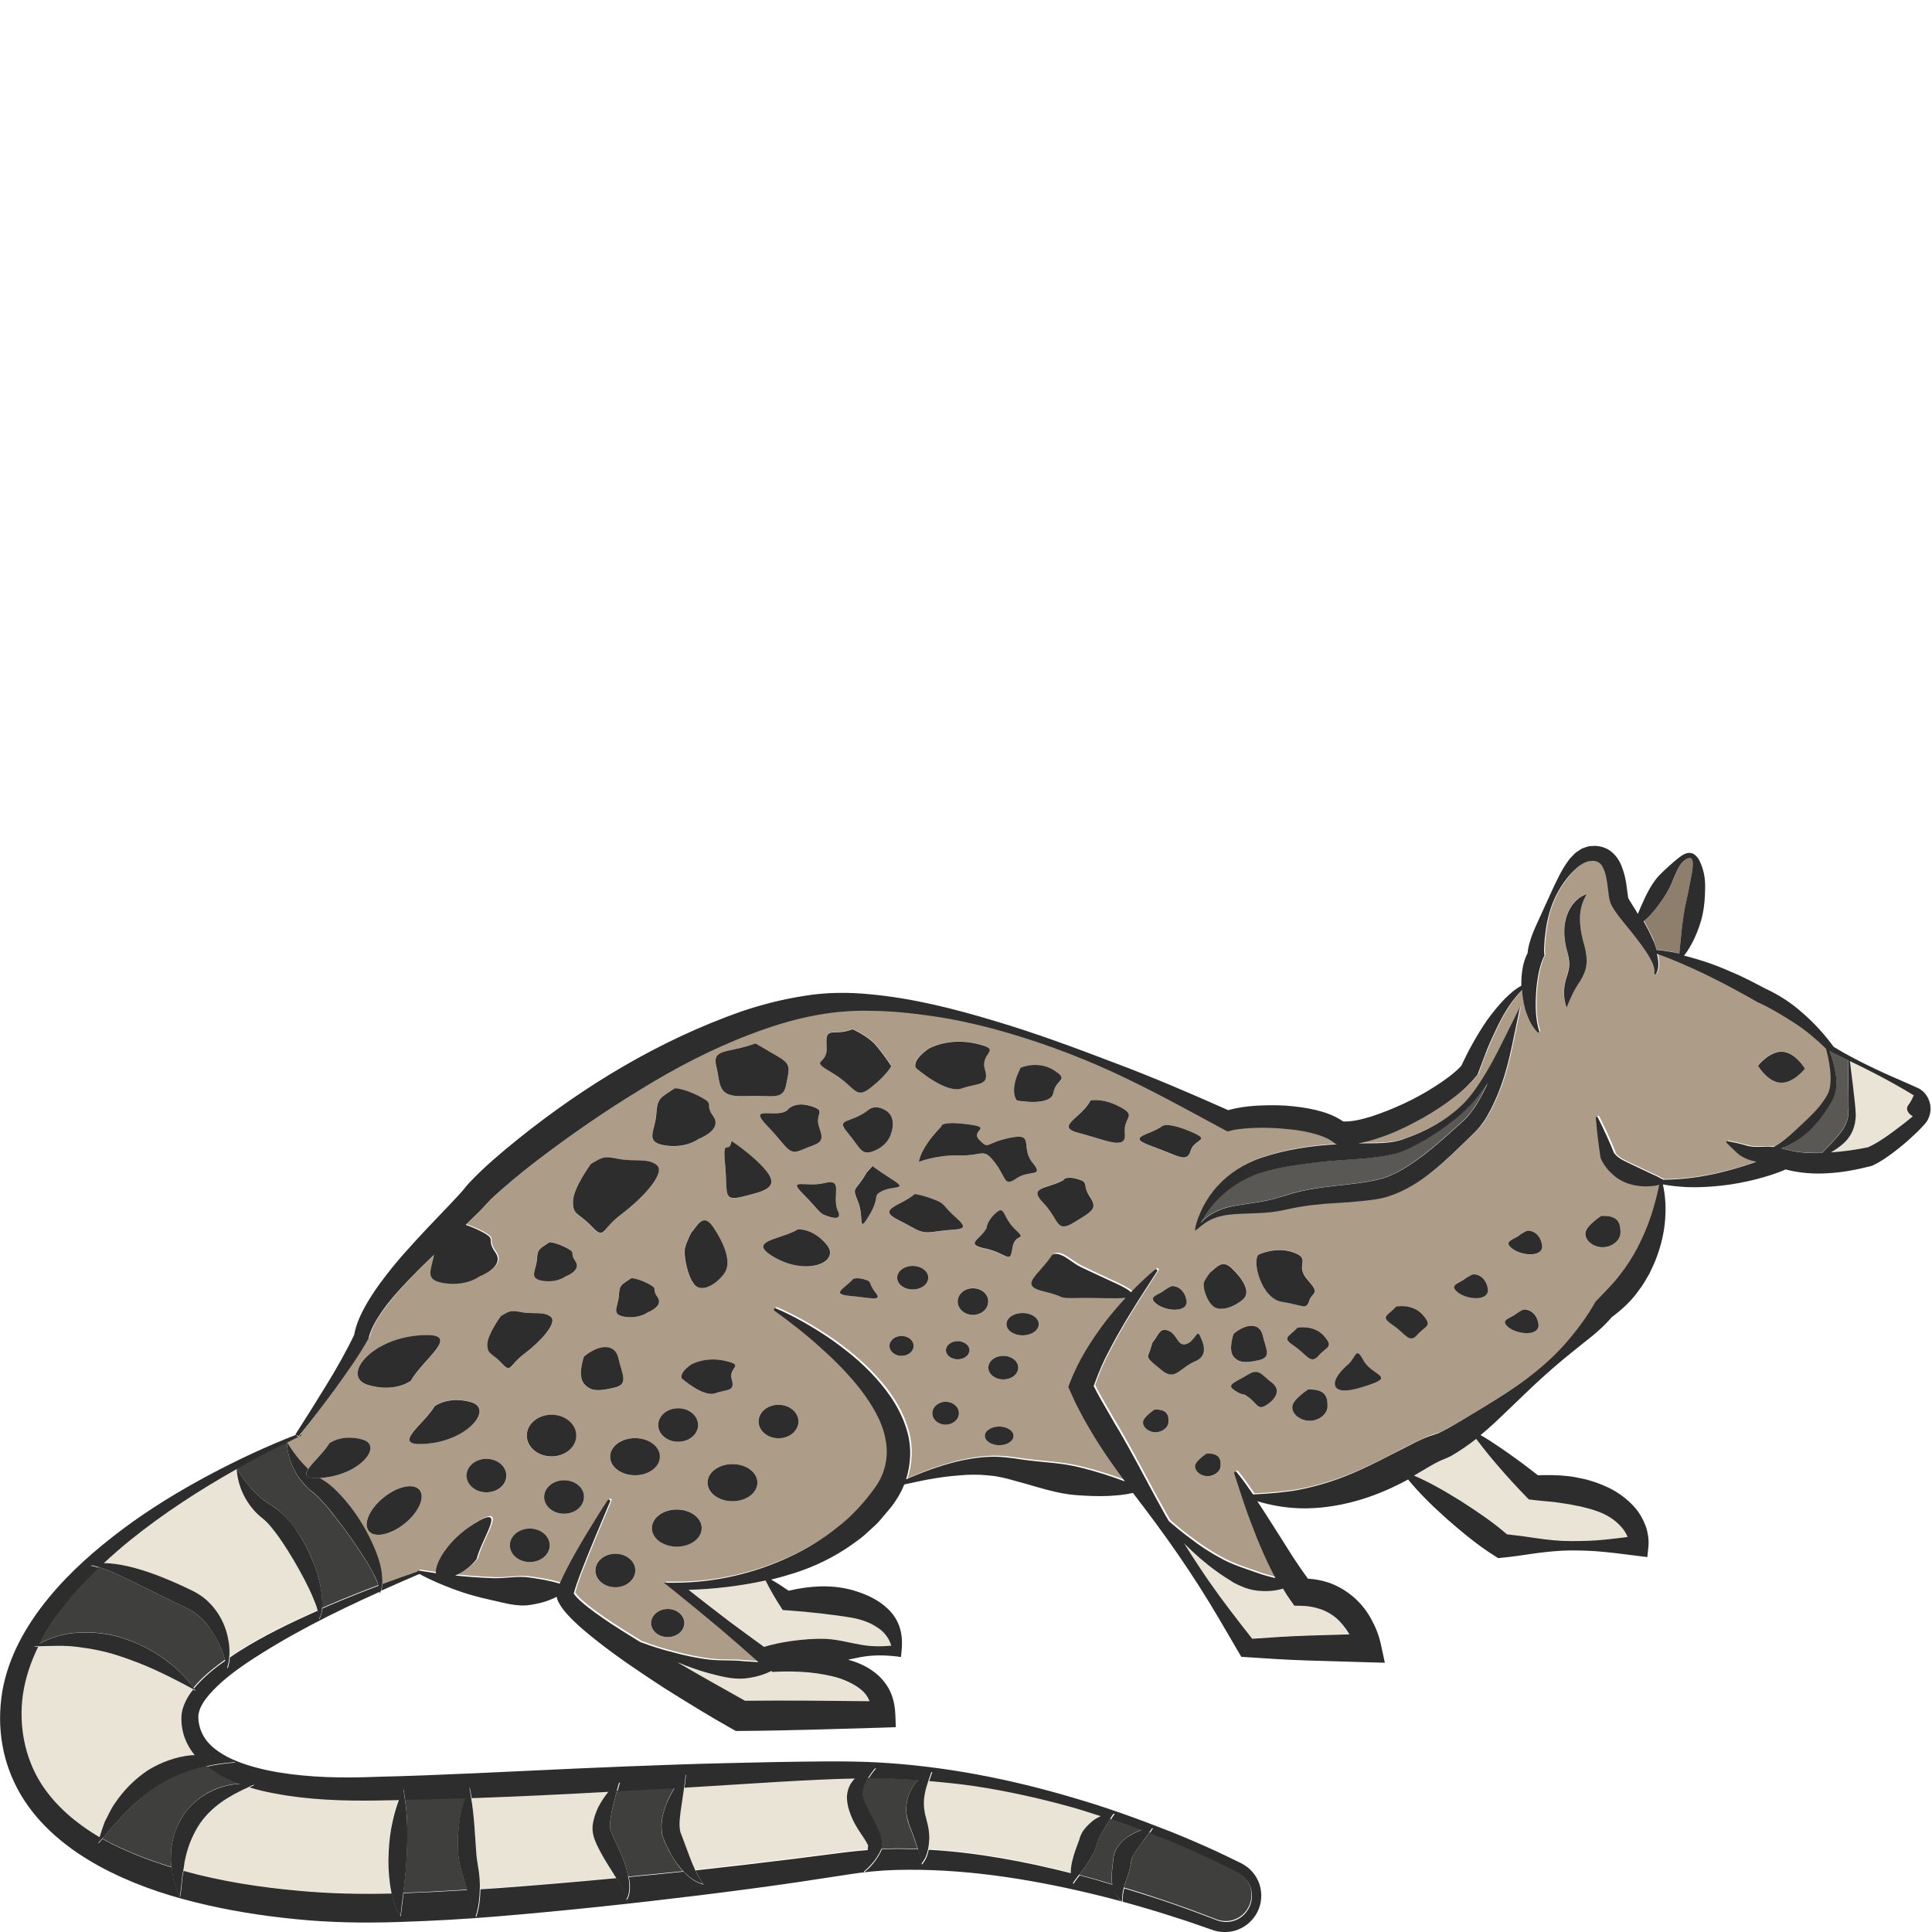 <?xml version="1.0" encoding="utf-8"?>
<!-- Generator: Adobe Illustrator 24.1.2, SVG Export Plug-In . SVG Version: 6.00 Build 0)  -->
<svg version="1.1" id="Layer_1" xmlns="http://www.w3.org/2000/svg" xmlns:xlink="http://www.w3.org/1999/xlink" x="0px" y="0px"
	 viewBox="0 0 128 128" style="enable-background:new 0 0 128 128;" xml:space="preserve">
<style type="text/css">
	.st0{fill:#8E7E6C;}
	.st1{fill:#595855;}
	.st2{fill:#EAE4D6;}
	.st3{fill:#EDBF7E;}
	.st4{fill:#3F3F3D;}
	.st5{fill:#AD9D88;}
	.st6{fill:#2D2D2D;}
</style>
<g>
	<path class="st0" d="M109.77,62.93c0.51,0.03,1.01,0.12,1.5,0.23c0.09-1.01,0.18-1.98,0.35-2.94c0.09-0.53,0.24-1.05,0.33-1.58
		c0.07-0.52,0.24-1.05,0.21-1.52c-0.04-0.23-0.1-0.34-0.31-0.27c-0.21,0.07-0.4,0.27-0.55,0.49c-0.29,0.45-0.44,1-0.69,1.49
		c-0.25,0.49-0.57,0.94-0.92,1.39c-0.18,0.22-0.37,0.44-0.59,0.64c-0.06,0.05-0.12,0.11-0.18,0.16c0.22,0.38,0.43,0.78,0.61,1.19
		C109.62,62.45,109.7,62.69,109.77,62.93z"/>
	<path class="st1" d="M121.57,72.45c-0.13,0.4-0.34,0.73-0.55,1.06c-0.44,0.64-0.93,1.26-1.55,1.74c-0.31,0.24-0.64,0.46-1,0.62
		c-0.16,0.07-0.32,0.14-0.49,0.19c0.05,0.01,0.09,0.02,0.14,0.04c0.04,0.01,0.08,0.03,0.11,0.04l0.03-0.01l0.24,0.06
		c0.7,0.18,1.45,0.2,2.21,0.19c0.34-0.36,0.68-0.7,0.98-1.05c0.37-0.44,0.7-0.88,0.76-1.47c0.04-0.56,0-1.22,0-1.84l0.01-1.77
		c-0.39-0.19-0.77-0.37-1.16-0.56l-0.03-0.01l-0.04-0.05c-0.01-0.01-0.02-0.02-0.03-0.03c0.19,0.53,0.35,1.07,0.43,1.64
		C121.68,71.64,121.69,72.04,121.57,72.45z"/>
	<path class="st2" d="M45.63,105.32c0.89,0.7,1.77,1.4,2.68,2.08c0.77,0.58,1.54,1.14,2.32,1.7c0.58-0.18,1.16-0.29,1.74-0.38
		c0.79-0.1,1.58-0.18,2.37-0.15c0.79,0.04,1.58,0.27,2.38,0.4c0.65,0.11,1.3,0.11,1.94,0.05c-0.16-0.54-0.5-0.95-0.9-1.19
		c-0.47-0.32-1.05-0.54-1.7-0.66c-0.65-0.11-1.32-0.2-2.02-0.28c-0.69-0.08-1.42-0.15-2.12-0.2l-0.45-0.03l-0.11-0.17
		c-0.38-0.57-0.73-1.16-1.03-1.8C49.04,105.08,47.34,105.27,45.63,105.32z"/>
	<path class="st3" d="M38.07,105.59c0,0,0.01-0.01,0.01-0.02c0.01-0.01,0.01-0.04,0.01-0.06l-0.01,0.04L38.07,105.59z"/>
	<path class="st2" d="M53.55,110.81c-0.71-0.07-1.45-0.08-2.15-0.04l-0.24,0.01l-0.07-0.06c-0.53,0.27-1.12,0.42-1.71,0.49
		c-0.87,0.09-1.71-0.16-2.52-0.37c-0.68-0.19-1.34-0.43-1.98-0.7c0.05,0.03,0.1,0.06,0.14,0.09c1.43,0.85,2.89,1.65,4.33,2.46
		c2.75-0.03,5.5,0,8.25,0.03c-0.09-0.22-0.21-0.43-0.39-0.61c-0.38-0.4-0.97-0.69-1.61-0.9C54.96,111,54.26,110.88,53.55,110.81z"/>
	<path class="st4" d="M8.38,120.02c-0.18,0.15-0.31,0.33-0.47,0.5l-0.48,0.51c-0.22,0.25-0.43,0.51-0.66,0.77
		c0.19,0.11,0.38,0.21,0.57,0.31c1.28,0.64,2.63,1.16,4.02,1.58c-0.03-0.21-0.05-0.41-0.04-0.62c-0.01-0.91,0.25-1.86,0.74-2.68
		c0.5-0.82,1.28-1.45,2.12-1.82c0.56-0.24,1.14-0.37,1.73-0.4c-0.36-0.13-0.72-0.27-1.08-0.45c-0.4-0.2-0.78-0.45-1.15-0.73
		c-1.18,0.26-2.27,0.69-3.25,1.31C9.72,118.81,9.02,119.36,8.38,120.02z"/>
	<path class="st2" d="M7.77,109.68c-0.87-0.29-1.76-0.45-2.67-0.56c-0.83-0.12-1.67-0.07-2.57-0.04c-0.49,1.01-0.85,2.07-1.01,3.16
		c-0.29,2.03,0.1,4.17,1.19,5.88c0.93,1.5,2.33,2.68,3.91,3.59c0.1-0.33,0.2-0.66,0.33-0.99c0.23-0.43,0.43-0.9,0.72-1.3
		c0.55-0.83,1.29-1.56,2.14-2.13c0.87-0.55,1.86-0.9,2.87-1.01c0.08-0.01,0.16-0.01,0.24-0.01c-0.28-0.34-0.52-0.72-0.67-1.14
		c-0.12-0.31-0.18-0.63-0.22-0.95c0-0.16-0.02-0.31-0.01-0.49c0.01-0.19,0.04-0.37,0.09-0.54c0.15-0.5,0.4-0.9,0.68-1.25
		c-0.82-0.43-1.61-0.84-2.41-1.22C9.5,110.29,8.64,109.95,7.77,109.68z"/>
	<path class="st1" d="M83.83,77.6c-0.98,0.27-1.9,0.73-2.68,1.41c-0.39,0.34-0.75,0.71-1.07,1.13c-0.15,0.21-0.3,0.43-0.43,0.66
		l-0.13,0.23c0.07-0.07,0.14-0.15,0.21-0.22c0.22-0.18,0.45-0.36,0.71-0.49c0.51-0.27,1.08-0.41,1.63-0.49
		c0.55-0.09,1.09-0.15,1.61-0.25c0.53-0.09,1-0.24,1.53-0.4c2.15-0.72,4.51-0.59,6.39-1.12c0.93-0.29,1.79-0.86,2.63-1.49
		c0.84-0.63,1.63-1.36,2.45-2.09c0.22-0.19,0.38-0.34,0.54-0.52c0.16-0.18,0.31-0.38,0.45-0.59c0.28-0.42,0.54-0.88,0.76-1.36
		c0.04-0.08,0.07-0.17,0.11-0.25c-0.05,0.07-0.1,0.14-0.15,0.21c-0.32,0.44-0.64,0.88-1.03,1.28c-0.38,0.4-0.79,0.76-1.23,1.09
		c-0.86,0.67-1.79,1.26-2.79,1.74c-0.25,0.12-0.51,0.23-0.8,0.32c-0.28,0.08-0.56,0.14-0.84,0.18c-0.55,0.09-1.1,0.15-1.63,0.19
		c-1.08,0.08-2.13,0.15-3.17,0.26C85.87,77.16,84.82,77.33,83.83,77.6z"/>
	<path class="st2" d="M20.14,104.6c-0.44-0.84-0.92-1.66-1.44-2.43c-0.25-0.39-0.54-0.76-0.82-1.1l-0.22-0.24l-0.22-0.2
		c-0.21-0.16-0.42-0.35-0.6-0.55c-0.71-0.8-1.12-1.79-1.17-2.79c-2.45,1.38-4.81,2.91-6.99,4.66c-0.64,0.51-1.25,1.06-1.85,1.61
		c0.26,0,0.51,0.02,0.76,0.05c0.54,0.07,1.06,0.19,1.57,0.34c1.02,0.3,2,0.7,2.95,1.14c0.24,0.11,0.47,0.23,0.71,0.34
		c0.26,0.14,0.52,0.3,0.75,0.49c0.46,0.39,0.83,0.85,1.09,1.37c0.26,0.51,0.42,1.06,0.5,1.6c0.03,0.29,0.05,0.59,0.03,0.89
		c0.19-0.13,0.38-0.25,0.57-0.38c1.68-1.07,3.46-1.92,5.26-2.72c-0.07-0.27-0.17-0.53-0.28-0.79
		C20.57,105.45,20.36,105.02,20.14,104.6z"/>
	<path class="st4" d="M23.96,102.95c-0.54-0.82-1.11-1.62-1.71-2.39c-0.3-0.38-0.6-0.76-0.92-1.1c-0.16-0.17-0.32-0.34-0.48-0.48
		l-0.3-0.24c-0.11-0.09-0.2-0.2-0.3-0.29c-0.77-0.81-1.2-1.86-1.25-2.91c-1.12,0.55-2.23,1.13-3.32,1.74
		c0.51,0.85,1.11,1.58,1.8,2.12c0.18,0.13,0.36,0.24,0.55,0.36l0.36,0.25l0.31,0.27c0.38,0.38,0.71,0.79,1,1.21
		c0.58,0.85,1.01,1.78,1.31,2.75c0.16,0.48,0.26,0.99,0.31,1.5c0.02,0.26,0.03,0.53,0,0.8c0.13-0.06,0.27-0.12,0.4-0.18
		c1.1-0.47,2.21-0.92,3.34-1.34c-0.09-0.28-0.22-0.55-0.35-0.82C24.49,103.78,24.22,103.36,23.96,102.95z"/>
	<path class="st4" d="M12.88,106.84c-0.18-0.13-0.38-0.23-0.57-0.33l-0.7-0.33l-2.77-1.37c-0.46-0.22-0.92-0.45-1.39-0.65
		c-0.29-0.13-0.59-0.24-0.9-0.33c-0.89,0.85-1.72,1.75-2.45,2.71c-0.56,0.74-1.06,1.53-1.48,2.34c0.76-0.39,1.61-0.67,2.48-0.71
		c1.01-0.07,2.06,0.03,3.02,0.35c0.97,0.3,1.88,0.77,2.7,1.34c0.76,0.54,1.46,1.19,1.99,1.96c0.08-0.1,0.17-0.2,0.26-0.3
		c0.57-0.61,1.19-1.1,1.84-1.56c-0.23-0.82-0.61-1.56-1.06-2.18C13.56,107.42,13.25,107.09,12.88,106.84z"/>
	<path class="st2" d="M13.08,121.04c-0.37,0.64-0.67,1.35-0.83,2.13c-0.07,0.19-0.07,0.39-0.1,0.6l-0.03,0.16
		c2.48,0.69,5.07,1.09,7.65,1.32c2.04,0.19,4.09,0.22,6.15,0.18c-0.04-0.19-0.07-0.38-0.1-0.57c-0.1-0.72-0.12-1.44-0.09-2.16
		c0.04-0.71,0.13-1.42,0.27-2.12c0.1-0.46,0.24-0.91,0.4-1.35c-0.5,0.01-1.01,0.02-1.51,0.03c-2.22,0.04-4.5-0.04-6.75-0.47
		c-0.56-0.11-1.11-0.24-1.66-0.4c-0.67,0.3-1.3,0.63-1.85,1.02C14,119.86,13.47,120.4,13.08,121.04z"/>
	<path class="st2" d="M96.27,96.38c-0.12,0.08-0.31,0.17-0.51,0.25c-0.24,0.09-0.26,0.11-0.36,0.15c-0.2,0.09-0.43,0.22-0.67,0.36
		c-0.34,0.2-0.69,0.41-1.04,0.61c0.49,0.21,0.97,0.45,1.43,0.7c0.58,0.31,1.14,0.65,1.7,1c1.05,0.68,2.09,1.37,3.03,2.19
		c0.66,0.07,1.31,0.17,1.97,0.26c0.76,0.1,1.52,0.18,2.28,0.19c0.76,0,1.52-0.02,2.28-0.1c0.49-0.05,0.97-0.11,1.46-0.17
		c-0.03-0.07-0.06-0.15-0.1-0.22c-0.06-0.12-0.15-0.23-0.23-0.35c-0.1-0.1-0.18-0.21-0.29-0.31c-0.42-0.38-0.95-0.68-1.55-0.88
		c-0.29-0.11-0.62-0.17-0.93-0.26c-0.33-0.05-0.64-0.14-0.98-0.18c-0.34-0.04-0.67-0.1-1.01-0.14c-0.35-0.03-0.69-0.06-1.04-0.1
		l-0.41-0.05l-0.15-0.15c-0.68-0.7-1.34-1.42-1.97-2.16c-0.32-0.37-0.63-0.75-0.93-1.13c-0.15-0.19-0.29-0.39-0.43-0.59
		C97.33,95.69,96.83,96.05,96.27,96.38z"/>
	<path class="st2" d="M61.28,120.17l0.19,0.75c0.06,0.29,0.1,0.58,0.1,0.88c0,0.23-0.03,0.47-0.08,0.7
		c3.21,0.18,6.36,0.77,9.45,1.56c0-0.28,0.06-0.56,0.11-0.81c0.11-0.47,0.3-0.91,0.42-1.27c0.02-0.05,0.03-0.09,0.04-0.12
		c0.01-0.01,0.04-0.16,0.07-0.22c0.07-0.16,0.14-0.3,0.23-0.41c0.17-0.23,0.36-0.41,0.57-0.57c0.19-0.14,0.39-0.25,0.6-0.35
		c-0.66-0.21-1.32-0.43-1.99-0.62c-2.12-0.59-4.27-1.07-6.44-1.4c-1.01-0.14-2.02-0.25-3.04-0.34c-0.11,0.32-0.2,0.62-0.25,0.91
		C61.18,119.33,61.2,119.75,61.28,120.17z"/>
	<path class="st4" d="M57.16,118.99c0.02,0.05,0.03,0.1,0.04,0.16l0.07,0.2c0.1,0.26,0.22,0.53,0.37,0.8l0.45,0.86
		c0.14,0.32,0.34,0.63,0.34,1.19c-0.01,0.07-0.02,0.15-0.03,0.22l-0.03,0.08c0.31-0.01,0.61-0.03,0.92-0.04c0.5,0,1,0.01,1.5,0.03
		c-0.05-0.18-0.11-0.35-0.17-0.52l-0.26-0.71l-0.14-0.35c-0.05-0.15-0.1-0.31-0.13-0.47c-0.13-0.64-0.03-1.35,0.29-1.9
		c0.13-0.23,0.3-0.44,0.48-0.61c-0.95-0.07-1.91-0.12-2.87-0.14c-0.17,0-0.33,0-0.5,0c-0.2,0.31-0.34,0.61-0.36,0.89
		C57.14,118.78,57.15,118.88,57.16,118.99z"/>
	<path class="st4" d="M26.95,122.76c-0.03,0.7-0.09,1.39-0.17,2.08c-0.02,0.19-0.05,0.37-0.07,0.56c1.4-0.04,2.81-0.12,4.23-0.21
		c-0.03-0.09-0.05-0.18-0.08-0.27l-0.29-1c-0.11-0.35-0.19-0.79-0.21-1.15c-0.06-0.76-0.01-1.5,0.11-2.24
		c0.08-0.48,0.21-0.96,0.37-1.43c-1.34,0.05-2.67,0.08-4.01,0.11c0.07,0.48,0.12,0.96,0.14,1.44
		C26.99,121.36,26.98,122.06,26.95,122.76z"/>
	<path class="st2" d="M45.05,121.28c0.02,0.05,0.01,0.07,0.04,0.15l0.09,0.23l0.17,0.46l0.34,0.91c0.11,0.28,0.22,0.56,0.35,0.84
		c2.19-0.24,4.38-0.5,6.57-0.77l3.28-0.42c0.52-0.07,1.05-0.12,1.59-0.16l0.02-0.19l0-0.09c-0.01-0.02-0.01-0.02-0.02-0.03
		c-0.05-0.11-0.21-0.39-0.39-0.64c-0.18-0.27-0.36-0.56-0.53-0.87c-0.16-0.32-0.31-0.66-0.39-1.04l-0.05-0.29
		c-0.01-0.11-0.02-0.23-0.02-0.34c0.01-0.23,0.06-0.45,0.14-0.65c0.11-0.25,0.26-0.44,0.43-0.61c-1.74,0.03-3.5,0.14-5.25,0.23
		l-6.11,0.38c-0.05,0.4-0.11,0.79-0.17,1.17C45.06,120.18,44.97,120.86,45.05,121.28z"/>
	<path class="st4" d="M40.41,120.97c0,0.07,0.01,0.12,0.01,0.18c0.02,0.05,0.02,0.07,0.04,0.14c0.04,0.12,0.1,0.27,0.17,0.41
		c0.28,0.6,0.6,1.25,0.82,1.95c0.07,0.22,0.12,0.45,0.17,0.68c1.21-0.12,2.42-0.24,3.63-0.36c-0.14-0.15-0.27-0.3-0.38-0.46
		c-0.21-0.29-0.39-0.6-0.56-0.91c-0.08-0.16-0.15-0.32-0.23-0.47l-0.1-0.24c-0.03-0.07-0.08-0.22-0.11-0.33
		c-0.16-0.92,0.1-1.6,0.36-2.27c0.14-0.3,0.29-0.59,0.47-0.86c-1.28,0.08-2.56,0.14-3.83,0.21c-0.13,0.49-0.25,0.97-0.35,1.43
		C40.46,120.39,40.41,120.71,40.41,120.97z"/>
	<path class="st2" d="M83.09,105.34c-0.49-0.08-0.93-0.27-1.36-0.49c-0.4-0.26-0.81-0.49-1.18-0.78c-0.75-0.54-1.45-1.14-2.08-1.79
		c-0.02-0.03-0.05-0.05-0.07-0.08c0.53,0.85,1.08,1.7,1.65,2.52c0.91,1.31,1.9,2.58,2.88,3.83c1.25-0.09,2.5-0.17,3.75-0.21
		l2.69-0.08c-0.02-0.04-0.04-0.08-0.07-0.12c-0.23-0.37-0.5-0.69-0.8-0.96c-0.31-0.26-0.66-0.46-1.04-0.59
		c-0.38-0.12-0.8-0.21-1.24-0.22l-0.5-0.01l-0.26-0.37c-0.18-0.25-0.34-0.51-0.49-0.76C84.39,105.44,83.71,105.45,83.09,105.34z"/>
	<path class="st4" d="M74.97,123.2l-0.06,0.37c-0.03,0.13-0.06,0.26-0.09,0.37c-0.07,0.24-0.15,0.46-0.22,0.66
		c-0.05,0.15-0.1,0.3-0.14,0.45c1.49,0.45,2.97,0.94,4.44,1.47l1.56,0.59c0.46,0.2,0.92,0.22,1.36,0.05
		c0.43-0.16,0.79-0.52,0.96-0.95c0.18-0.43,0.18-0.93-0.01-1.36c-0.19-0.44-0.52-0.76-1.01-0.97c-0.49-0.25-0.98-0.49-1.48-0.73
		c-1-0.47-2-0.92-3.02-1.33c-0.37-0.15-0.75-0.28-1.12-0.42c-0.21,0.32-0.43,0.61-0.63,0.88C75.23,122.64,74.97,123.05,74.97,123.2z
		"/>
	<path class="st2" d="M31.68,123.65c0.07,0.38,0.11,0.75,0.12,1.13c0,0.12,0,0.24,0,0.36c0.36-0.02,0.72-0.05,1.08-0.07
		c2.65-0.18,5.29-0.41,7.94-0.67c-0.08-0.12-0.15-0.24-0.22-0.36c-0.36-0.58-0.74-1.16-1.06-1.84c-0.08-0.17-0.15-0.36-0.21-0.57
		c-0.03-0.11-0.05-0.26-0.06-0.38c0-0.12,0-0.24,0.01-0.35c0.06-0.44,0.2-0.8,0.36-1.15c0.21-0.39,0.44-0.76,0.72-1.08
		c-2.93,0.16-5.86,0.31-8.8,0.41c-0.11,0-0.22,0.01-0.34,0.01c0.2,1.23,0.24,2.43,0.34,3.58C31.58,123.02,31.62,123.3,31.68,123.65z
		"/>
	<path class="st5" d="M20.42,97.33c0.3-0.46,1.05-1.11,1.4-1.71c0,0,0.82-0.62,2.19-0.25c1.38,0.38-0.1,2.28-2.58,2.53
		c-0.1,0.01-0.18,0.01-0.26,0.02l0.31,0.2c0.24,0.16,0.45,0.34,0.66,0.52c0.4,0.37,0.74,0.77,1.06,1.18
		c0.64,0.83,1.17,1.73,1.58,2.7c0.21,0.48,0.37,0.98,0.48,1.51c0.05,0.29,0.09,0.61,0.07,0.91c0.8-0.3,1.61-0.59,2.42-0.86
		c0-0.01,0-0.03,0-0.04c0.02-0.03,0.06-0.05,0.1-0.05c0.05,0.01,0.1,0.02,0.16,0.02c0,0,0,0,0,0c0.32,0.05,0.65,0.11,0.97,0.15
		c-0.07-0.71,0.87-2.24,2.5-3.26c2.31-1.45,0.56,0.9,0.2,2.31c0,0-0.45,0.69-1.42,1.1c0.03,0,0.06,0.01,0.09,0.01
		c0.83,0.08,1.65,0.14,2.46,0.17c0.82,0.03,1.62-0.17,2.41-0.04c0.64,0.09,1.27,0.19,1.96,0.4c0.14-0.33,0.3-0.65,0.46-0.96
		c0.41-0.8,0.85-1.56,1.31-2.32c0.46-0.76,0.92-1.51,1.41-2.25c0.03-0.04,0.08-0.05,0.13-0.02c0.04,0.02,0.05,0.07,0.03,0.11
		c-0.68,1.62-1.38,3.25-2,4.87c-0.15,0.4-0.3,0.82-0.4,1.2l-0.01,0.02c0,0,0,0,0,0c0.01,0.01,0.01,0.01,0.02,0.03l0.06,0.08
		c0.09,0.12,0.22,0.26,0.37,0.39c0.6,0.53,1.31,1.03,2.02,1.5c0.64,0.42,1.29,0.82,1.94,1.22c0.73,0.27,1.46,0.51,2.21,0.69
		c0.77,0.21,1.55,0.37,2.33,0.47c0.79,0.1,1.56,0.02,2.32,0.11c0.32,0.03,0.65,0.04,0.97,0.06c-0.81-0.72-1.63-1.43-2.45-2.14
		c-1.06-0.9-2.13-1.78-3.21-2.64l-0.6-0.48l0.78,0c2.59-0.01,5.21-0.62,7.53-1.71c1.17-0.53,2.24-1.21,3.21-1.99
		c0.98-0.75,1.83-1.71,2.51-2.67c0.67-0.94,0.87-2.06,0.64-3.18c-0.21-1.13-0.87-2.21-1.62-3.22c-0.78-1-1.68-1.93-2.66-2.79
		c-0.97-0.87-2.01-1.68-3.07-2.46l0,0c-0.04-0.03-0.05-0.09-0.02-0.13c0.03-0.04,0.07-0.05,0.11-0.03c1.23,0.53,2.39,1.2,3.51,1.95
		c1.11,0.76,2.17,1.62,3.1,2.65c0.93,1.02,1.75,2.22,2.13,3.69c0.26,0.98,0.21,2.06-0.11,3.04c1.05-0.47,2.2-0.89,3.37-1.18
		c0.68-0.16,1.38-0.28,2.11-0.31c0.71-0.04,1.52,0.07,2.15,0.17c1.33,0.19,2.7,0.21,4.01,0.56c0.96,0.24,1.92,0.54,2.86,0.9
		c-0.35-0.47-0.69-0.94-1.02-1.42c-0.49-0.71-0.95-1.43-1.39-2.18c-0.23-0.37-0.43-0.75-0.63-1.15c-0.21-0.38-0.4-0.81-0.59-1.24
		l-0.12-0.27l0.1-0.27c0.59-1.54,1.46-2.88,2.41-4.13c0.41-0.52,0.85-1.02,1.29-1.51c-0.68,0.08-1.99-0.01-2.93,0.01
		c-1.83,0.04-0.82-0.04-2.49-0.43c-1.67-0.39-0.43-1.01,0.47-2.3c0,0,0.16-0.51,1.09,0.12c0.93,0.62,0.35,0.31,3.19,1.64
		c0.55,0.26,0.87,0.45,1.02,0.59c0.51-0.53,1.03-1.03,1.59-1.5c0.04-0.03,0.1-0.03,0.13,0.01c0.03,0.03,0.03,0.08,0.01,0.11l0,0
		l-1.25,1.94c-0.4,0.65-0.81,1.29-1.18,1.95c-0.38,0.65-0.73,1.32-1.06,1.98c-0.28,0.57-0.51,1.15-0.71,1.73
		c0.3,0.61,0.69,1.26,1.06,1.9c0.21,0.37,0.43,0.73,0.64,1.09l0.63,1.11c0.83,1.49,1.6,3.02,2.45,4.51
		c0.07,0.12,0.14,0.23,0.21,0.35c0.44,0.38,0.88,0.75,1.34,1.08c0.7,0.54,1.43,1.02,2.19,1.42c0.76,0.41,1.58,0.65,2.33,0.92
		c0.39,0.14,0.78,0.25,1.19,0.34c-0.1-0.18-0.19-0.36-0.28-0.55c-0.35-0.69-0.64-1.39-0.94-2.09c-0.28-0.71-0.55-1.42-0.8-2.13
		c-0.24-0.72-0.48-1.43-0.71-2.16c-0.02-0.05,0.01-0.1,0.06-0.12c0.04-0.01,0.08,0,0.1,0.03c0.39,0.47,0.74,0.98,1.09,1.48
		c1.05-0.05,2.06-0.13,3.05-0.31c1.09-0.22,2.15-0.53,3.17-0.94c1.02-0.41,2-0.9,3-1.42c0.5-0.26,1-0.53,1.55-0.79
		c0.27-0.13,0.55-0.27,0.89-0.39c0.17-0.06,0.42-0.13,0.45-0.15c0.08-0.03,0.16-0.04,0.28-0.11c0.92-0.45,1.91-1.1,2.89-1.68
		c0.98-0.6,1.97-1.21,2.89-1.91c0.92-0.7,1.79-1.46,2.55-2.33c0.75-0.86,1.46-1.84,1.95-2.71l0.02-0.03l0.14-0.15
		c0.51-0.53,1.02-1.03,1.46-1.61c0.45-0.57,0.85-1.18,1.19-1.84c0.34-0.66,0.63-1.35,0.88-2.07c0.22-0.67,0.4-1.36,0.55-2.07
		c-0.25,0.06-0.5,0.1-0.75,0.1c-0.4,0-0.8-0.03-1.19-0.15c-0.39-0.11-0.77-0.31-1.1-0.6c-0.16-0.14-0.32-0.3-0.46-0.48
		c-0.14-0.19-0.26-0.33-0.38-0.64l-0.01-0.03l0-0.01c-0.07-0.43-0.13-0.87-0.18-1.31c-0.04-0.44-0.1-0.88-0.13-1.32
		c0-0.03,0.02-0.06,0.06-0.07c0.02,0,0.05,0.01,0.06,0.03c0.21,0.39,0.38,0.8,0.58,1.2c0.18,0.4,0.36,0.8,0.52,1.21L107,76.35
		c0.03,0.03,0.14,0.18,0.25,0.26c0.11,0.09,0.24,0.17,0.38,0.24l0.85,0.41l0.93,0.44c0.27,0.12,0.56,0.26,0.85,0.42
		c1.27-0.01,2.53-0.18,3.75-0.47c0.71-0.18,1.41-0.36,2.1-0.61c0.1-0.04,0.21-0.07,0.31-0.11c-0.1-0.03-0.2-0.05-0.32-0.08
		c-0.24-0.07-0.47-0.16-0.67-0.29c-0.22-0.13-0.34-0.28-0.51-0.43c-0.16-0.15-0.32-0.3-0.47-0.46c-0.02-0.03-0.02-0.07,0-0.09
		c0.01-0.01,0.04-0.02,0.06-0.02c0.42,0.08,0.88,0.19,1.24,0.29c0.18,0.05,0.35,0.08,0.52,0.09c0.17,0,0.41,0.01,0.61,0
		c0.24-0.02,0.47-0.02,0.7,0.01c0.56-0.33,1.04-0.75,1.51-1.18c0.53-0.5,1.09-0.99,1.55-1.56c0.22-0.28,0.45-0.59,0.57-0.9
		c0.12-0.31,0.14-0.68,0.13-1.05c-0.02-0.61-0.13-1.22-0.3-1.82c-0.62-0.62-1.3-1.18-2.02-1.66c-0.8-0.51-1.62-1.02-2.46-1.4
		l-0.03-0.01l-0.02-0.01c-0.56-0.33-1.13-0.64-1.71-0.95c-0.57-0.31-1.16-0.6-1.74-0.89c-1.05-0.5-2.12-0.98-3.23-1.37
		c0.01,0.05,0.03,0.1,0.04,0.15c0.06,0.38,0.12,0.82-0.09,1.18c-0.02,0.03-0.05,0.04-0.08,0.02c-0.02-0.01-0.03-0.03-0.03-0.06
		v-0.01c0.03-0.35-0.11-0.67-0.28-0.97c-0.16-0.3-0.37-0.59-0.57-0.88c-0.42-0.57-0.88-1.12-1.34-1.7
		c-0.12-0.14-0.23-0.29-0.34-0.45c-0.06-0.08-0.11-0.15-0.17-0.25c-0.05-0.07-0.13-0.2-0.19-0.35c-0.03-0.07-0.05-0.15-0.07-0.22
		l-0.04-0.17c-0.02-0.11-0.03-0.2-0.04-0.3l-0.07-0.53c-0.08-0.67-0.25-1.32-0.57-1.5c-0.08-0.05-0.18-0.08-0.29-0.11l-0.19-0.01
		c-0.06,0.01-0.11,0.02-0.17,0.03c-0.06,0-0.12,0.02-0.18,0.05c-0.06,0.03-0.13,0.05-0.19,0.08c-0.13,0.09-0.27,0.15-0.39,0.27
		c-0.52,0.43-0.97,1.02-1.31,1.65c-0.35,0.63-0.59,1.33-0.72,2.04c-0.07,0.36-0.11,0.71-0.15,1.07c-0.02,0.34-0.07,0.72-0.03,0.95
		l0.02,0.12l-0.09,0.19c-0.13,0.28-0.24,0.68-0.32,1.08c-0.07,0.4-0.13,0.82-0.15,1.24c-0.05,0.84-0.05,1.69,0.21,2.53l0,0
		c0.01,0.03-0.01,0.07-0.04,0.08c-0.02,0.01-0.05,0-0.06-0.01c-0.34-0.32-0.56-0.76-0.72-1.21c-0.16-0.45-0.24-0.91-0.3-1.38
		c-0.01-0.07,0-0.15-0.01-0.22c-0.26,0.25-0.5,0.54-0.71,0.83c-0.33,0.47-0.62,0.97-0.88,1.49c-0.25,0.52-0.5,1.04-0.72,1.58
		c-0.22,0.54-0.42,1.08-0.62,1.63l-0.03,0.08l-0.07,0.08c-0.58,0.72-1.24,1.26-1.93,1.76c-0.69,0.49-1.41,0.93-2.16,1.32
		c-0.75,0.4-1.52,0.74-2.34,1.02c-0.41,0.14-0.83,0.26-1.28,0.35c-0.04,0.01-0.08,0.01-0.12,0.02c0,0,0.01,0,0.01,0
		c1.08-0.02,2.12,0.06,3.06-0.31c0.99-0.34,1.95-0.81,2.82-1.42c0.43-0.31,0.84-0.65,1.2-1.03c0.35-0.38,0.67-0.81,0.96-1.26
		c0.59-0.89,1.08-1.85,1.56-2.8l1.11-2.23l-0.51,2.46c-0.23,1.1-0.5,2.17-0.92,3.22c-0.21,0.52-0.45,1.04-0.74,1.54
		c-0.15,0.25-0.31,0.5-0.5,0.73c-0.19,0.23-0.43,0.47-0.61,0.64c-0.78,0.75-1.56,1.54-2.44,2.25c-0.87,0.72-1.86,1.36-3.02,1.73
		c-0.29,0.09-0.6,0.15-0.89,0.2c-0.28,0.04-0.56,0.07-0.83,0.1c-0.56,0.06-1.11,0.1-1.65,0.13c-1.09,0.05-2.12,0.16-3.16,0.39
		c-0.52,0.12-1.12,0.23-1.67,0.26c-0.56,0.04-1.11,0.04-1.64,0.07c-0.53,0.03-1.05,0.08-1.54,0.24c-0.25,0.08-0.48,0.2-0.7,0.34
		l-0.32,0.24c-0.12,0.12-0.27,0.21-0.37,0.29c-0.03-0.02-0.03-0.12-0.02-0.12l0.01-0.05l0.02-0.1l0.05-0.2
		c0.04-0.13,0.08-0.26,0.13-0.39c0.1-0.26,0.21-0.51,0.34-0.76c0.26-0.49,0.58-0.96,0.97-1.37c0.76-0.84,1.76-1.46,2.84-1.83
		c1.65-0.56,3.36-0.81,5.06-0.9l-0.12-0.02l-0.19-0.15c-0.31-0.24-0.86-0.44-1.41-0.58c-0.56-0.14-1.15-0.22-1.75-0.27
		c-0.6-0.06-1.2-0.08-1.8-0.07c-0.59,0.02-1.21,0.05-1.71,0.17l-0.3,0.07l-0.19-0.1c-2.49-1.35-4.9-2.68-7.44-3.85
		c-2.53-1.17-5.16-2.12-7.84-2.84c-1.34-0.36-2.7-0.65-4.07-0.85c-1.37-0.21-2.74-0.34-4.11-0.35c-2.72-0.08-5.36,0.56-7.91,1.54
		c-2.55,0.96-4.99,2.25-7.33,3.68c-2.35,1.43-4.62,3-6.81,4.67c-1.08,0.83-2.18,1.72-3.11,2.61c-0.18,0.17-0.46,0.51-0.71,0.76
		l-0.77,0.75l-0.18,0.17c0.27,0.09,0.61,0.22,1.02,0.43c1.13,0.59,0.27,0.45,0.95,1.4c0.68,0.95-1.04,1.58-1.04,1.58
		s-0.86,0.68-2.35,0.45c-1.36-0.21-0.83-0.87-0.67-1.88c-0.75,0.72-1.49,1.46-2.19,2.21c-0.46,0.5-0.89,1.03-1.28,1.57
		c-0.38,0.54-0.71,1.12-0.86,1.71L24.4,88.7l-0.02,0.03c-0.65,1.18-1.42,2.22-2.18,3.28c-0.73,1-1.48,1.97-2.26,2.93
		c0.01,0.01,0.02,0.01,0.02,0.02c0.02,0.04,0,0.09-0.05,0.11l0,0c-0.31,0.14-0.6,0.31-0.91,0.45
		C19.42,96.22,19.89,96.84,20.42,97.33z M118.08,69.67c0.86,0.05,1.49,1.12,1.49,1.12s-0.76,0.99-1.62,0.93
		c-0.86-0.05-1.49-1.12-1.49-1.12S117.22,69.62,118.08,69.67z M106.08,80.56c1.24-0.06,1.3,0.61,1.28,1.13
		c-0.02,0.53-0.62,0.97-1.24,0.94c-0.62-0.03-1.13-0.48-1.09-0.95C105.08,81.21,106.08,80.56,106.08,80.56z M103.83,63.06
		c-0.19-0.64-0.28-1.44-0.1-2.18c0.18-0.73,0.69-1.44,1.38-1.65c-0.35,0.61-0.45,1.2-0.44,1.77c0.02,0.59,0.15,1.12,0.32,1.75
		c0.1,0.35,0.16,0.75,0.1,1.18c-0.05,0.43-0.25,0.82-0.43,1.09c-0.36,0.53-0.61,1.05-0.88,1.73c-0.12-0.33-0.17-0.69-0.17-1.05
		c0.01-0.36,0.09-0.74,0.19-1.06c0.1-0.33,0.16-0.56,0.15-0.8C103.95,63.61,103.91,63.35,103.83,63.06z M100.7,81.81
		c0,0,0.27-0.18,0.45-0.26c0.18-0.08,0.86,0.06,1.01,0.91c0.15,0.85-1.3,0.79-1.96,0.27C99.53,82.22,100.32,82.14,100.7,81.81z
		 M100.46,87.02c0,0,0.27-0.18,0.45-0.26s0.86,0.06,1.01,0.91c0.15,0.85-1.3,0.79-1.96,0.27C99.3,87.43,100.08,87.36,100.46,87.02z
		 M77.13,85.48c0,0,0.27-0.18,0.45-0.26c0.18-0.08,0.86,0.06,1.01,0.91s-1.3,0.79-1.96,0.27C75.97,85.89,76.76,85.81,77.13,85.48z
		 M76.53,94.89c-0.45-0.02-0.82-0.35-0.79-0.69c0.03-0.34,0.76-0.81,0.76-0.81c0.9-0.04,0.94,0.44,0.93,0.82
		S76.97,94.91,76.53,94.89z M79.98,97.8c-0.45-0.02-0.82-0.35-0.79-0.69c0.03-0.34,0.76-0.81,0.76-0.81
		c0.9-0.04,0.94,0.44,0.93,0.82C80.86,97.51,80.43,97.83,79.98,97.8z M83.87,93.11c-0.61,0.37-0.55-0.22-1.4-0.7
		c-0.02-0.01-0.03-0.02-0.05-0.03c0,0-0.23,0.03-0.7-0.32c-0.47-0.35,0.18-0.51,0.94-0.98c0.76-0.47,0.91,0.02,1.59,0.51
		C84.93,92.09,84.49,92.73,83.87,93.11z M86.71,94.13c-0.62-0.03-1.13-0.48-1.09-0.95c0.05-0.47,1.04-1.12,1.04-1.12
		c1.24-0.06,1.3,0.6,1.28,1.13C87.93,93.72,87.33,94.16,86.71,94.13z M89.33,90.38c0.53-0.5,0.48-1.21,1-0.26
		c0.51,0.95,1.99,1.04,0.59,1.56c-1.41,0.51-2.39,0.64-2.48,0.06C88.35,91.17,89.33,90.38,89.33,90.38z M87.36,89.82
		c-0.54,0.62-0.79-0.08-1.63-0.65c-0.85-0.57-0.36-0.57,0.23-1.21c0,0,1.06-0.23,1.75,0.54C88.41,89.28,87.91,89.2,87.36,89.82z
		 M83.4,83.11c0,0,1.16-0.57,2.34-0.13c1.18,0.44,0.01,0.8,0.9,1.8c0.89,1,0.32,0.75,0.11,1.39c-0.21,0.64-0.43,0.28-1.81,0.07
		C83.54,86.03,82.93,83.5,83.4,83.11z M83.66,88.48c0.2,0.89,0.6,1.44-0.24,1.63c-0.85,0.2-1.31,0.23-1.69-0.23
		c-0.38-0.45,0-1.51,0-1.51C82.53,87.69,83.47,87.58,83.66,88.48z M79.78,84.94c0.12-0.3,0.41-0.65,0.41-0.65
		c0.42-0.32,0.79-0.89,1.44-0.26c0.65,0.64,1.28,1.51,0.77,2.01c-0.51,0.5-1.51,0.89-1.99,0.51C79.92,86.18,79.66,85.24,79.78,84.94
		z M79.46,88.43c0.17,0.35,0.71,1.35-0.29,1.75c-1,0.41-1.31,1.32-2.19,0.61c-0.88-0.71-1.01-0.82-0.88-1.12
		c0.14-0.3,0.24-0.73,0.24-0.73c0.42-0.48,0.47-1.01,1.06-0.79C78,88.39,78,89.2,78.57,89.05C79.14,88.9,79.3,88.08,79.46,88.43z
		 M77,74.61c0,0,0.3-0.3,1.83,0.35c1.53,0.64,0.3,0.45,0.05,1.29c-0.25,0.84-0.79,0.35-2.57-0.3C74.53,75.3,76.11,75.25,77,74.61z
		 M26.81,100.94c-0.93,0.75-1.99,0.97-2.38,0.49c-0.38-0.48,0.06-1.47,0.99-2.22c0.93-0.75,1.99-0.97,2.38-0.49
		C28.18,99.19,27.74,100.19,26.81,100.94z M35.1,103.49c-0.73,0-1.32-0.5-1.32-1.11s0.59-1.11,1.32-1.11c0.73,0,1.32,0.5,1.32,1.11
		S35.83,103.49,35.1,103.49z M34.89,95.12c0-0.76,0.74-1.38,1.64-1.38s1.64,0.62,1.64,1.38s-0.74,1.38-1.64,1.38
		S34.89,95.88,34.89,95.12z M37.37,100.29c-0.73,0-1.32-0.5-1.32-1.11c0-0.61,0.59-1.11,1.32-1.11c0.73,0,1.32,0.5,1.32,1.11
		C38.7,99.79,38.1,100.29,37.37,100.29z M38.69,91.68c-0.45-0.54,0-1.79,0-1.79c0.95-0.8,2.05-0.93,2.29,0.13
		c0.23,1.06,0.71,1.7-0.29,1.93C39.69,92.18,39.14,92.21,38.69,91.68z M48,84.33c-0.51,0.76-1.51,1.35-2,0.78
		c-0.48-0.57-0.74-1.99-0.62-2.45c0.12-0.46,0.41-0.99,0.41-0.99c0.42-0.48,0.79-1.35,1.44-0.39C47.88,82.25,48.52,83.58,48,84.33z
		 M48.47,75.61c0,0,1.52,0.97,2.34,2.03c0.82,1.05-0.16,1.29-1.56,1.64c-1.4,0.35-1.01-0.2-1.21-2.1
		C47.84,75.26,48.27,76.58,48.47,75.61z M45.78,90.41c0,0,0.92-0.55,2.27-0.25c1.35,0.31,0.18,0.4,0.43,1.23s-0.34,0.64-1.1,0.92
		c-0.77,0.28-2.21-0.98-2.21-0.98S44.95,90.99,45.78,90.41z M46.25,94.41c0,0.61-0.59,1.11-1.32,1.11c-0.73,0-1.32-0.5-1.32-1.11
		s0.59-1.11,1.32-1.11C45.66,93.3,46.25,93.8,46.25,94.41z M42.89,86.95c0,0-0.55,0.43-1.5,0.29c-0.95-0.14-0.46-0.63-0.4-1.38
		c0.06-0.75,0.14-0.72,0.83-1.18c0,0,0.4,0,1.12,0.37c0.72,0.37,0.17,0.29,0.6,0.89C43.99,86.55,42.89,86.95,42.89,86.95z
		 M40.77,105.16c-0.73,0-1.32-0.5-1.32-1.11c0-0.61,0.59-1.11,1.32-1.11s1.32,0.5,1.32,1.11C42.1,104.67,41.5,105.16,40.77,105.16z
		 M42.06,97.74c-0.91,0-1.65-0.55-1.65-1.23c0-0.68,0.74-1.23,1.65-1.23c0.91,0,1.65,0.55,1.65,1.23
		C43.72,97.19,42.98,97.74,42.06,97.74z M44.25,106.6c0.61,0,1.1,0.42,1.1,0.93c0,0.51-0.49,0.93-1.1,0.93
		c-0.61,0-1.1-0.42-1.1-0.93C43.14,107.02,43.64,106.6,44.25,106.6z M44.84,102.46c-0.91,0-1.65-0.55-1.65-1.23
		c0-0.68,0.74-1.23,1.65-1.23c0.91,0,1.65,0.55,1.65,1.23C46.49,101.91,45.75,102.46,44.84,102.46z M48.53,99.46
		c-0.91,0-1.65-0.55-1.65-1.23c0-0.68,0.74-1.23,1.65-1.23c0.91,0,1.65,0.55,1.65,1.23C50.18,98.91,49.44,99.46,48.53,99.46z
		 M51.58,93.07c0.73,0,1.32,0.5,1.32,1.11c0,0.61-0.59,1.11-1.32,1.11c-0.73,0-1.32-0.5-1.32-1.11
		C50.26,93.56,50.85,93.07,51.58,93.07z M51.43,83.36c-2.14-1.17,0.31-1.21,1.44-1.91c0,0,0.97-0.12,1.91,1.01
		C55.71,83.6,53.57,84.53,51.43,83.36z M55.04,80.64c-0.86-0.23-0.62-0.31-1.79-1.48c-1.17-1.17,0.08-0.47,1.36-0.78
		c1.28-0.31,0.51,0.78,0.86,1.79C55.47,80.17,55.9,80.87,55.04,80.64z M56.33,85.86c-1.36-0.12-0.31-0.51,0.19-1.13
		c0,0,0.27-0.12,0.78,0.04c0.51,0.16,0.19,0.23,0.7,0.86C58.51,86.25,57.69,85.97,56.33,85.86z M59.73,89.83
		c-0.44,0-0.8-0.3-0.8-0.66c0-0.37,0.36-0.66,0.8-0.66c0.44,0,0.8,0.3,0.8,0.66C60.53,89.54,60.18,89.83,59.73,89.83z M60.47,85.43
		c-0.57,0-1.03-0.35-1.03-0.78s0.46-0.78,1.03-0.78c0.57,0,1.03,0.35,1.03,0.78S61.04,85.43,60.47,85.43z M62.65,94.39
		c-0.48,0-0.88-0.34-0.88-0.76c0-0.42,0.39-0.76,0.88-0.76c0.48,0,0.88,0.34,0.88,0.76C63.53,94.05,63.14,94.39,62.65,94.39z
		 M63.45,90.07c-0.43,0-0.78-0.27-0.78-0.6c0-0.33,0.35-0.6,0.78-0.6c0.43,0,0.78,0.27,0.78,0.6C64.23,89.8,63.88,90.07,63.45,90.07
		z M64.46,87.1c-0.56,0-1.01-0.39-1.01-0.88c0-0.48,0.45-0.88,1.01-0.88c0.56,0,1.01,0.39,1.01,0.88
		C65.48,86.71,65.02,87.1,64.46,87.1z M65.36,81.38c0,0,0-0.47,0.62-1.01c0.62-0.55,0.43,0.27,1.28,1.09
		c0.86,0.82-0.04,0.16-0.19,1.25s-0.31,0.35-1.75,0.04C63.88,82.43,64.89,82.19,65.36,81.38z M66.2,95.75
		c-0.53,0-0.95-0.28-0.95-0.62s0.43-0.62,0.95-0.62c0.53,0,0.95,0.28,0.95,0.62S66.72,95.75,66.2,95.75z M66.47,91.39
		c-0.55,0-0.99-0.35-0.99-0.78c0-0.43,0.44-0.78,0.99-0.78c0.55,0,0.99,0.35,0.99,0.78C67.46,91.04,67.02,91.39,66.47,91.39z
		 M68.82,87.73c0,0.41-0.48,0.74-1.07,0.74s-1.07-0.33-1.07-0.74c0-0.41,0.48-0.74,1.07-0.74S68.82,87.32,68.82,87.73z M72.24,72.91
		c0,0,0.79-0.2,1.96,0.43c1.18,0.63,0.2,0.63,0.31,1.77c0.12,1.14-1.34,0.39-3.02-0.04C69.81,74.64,71.66,74.09,72.24,72.91z
		 M71.39,78.1c0.82,0.23,0.27,0.35,0.82,1.17c0.54,0.82,0.16,0.97-1.05,1.71c-1.21,0.74-0.97-0.2-2.02-1.29
		c-1.05-1.09,0.19-0.9,1.32-1.52C70.46,78.18,70.57,77.87,71.39,78.1z M67.62,70.75c0,0,1.15-0.51,2.21,0.17
		c1.06,0.68,0.13,0.55-0.04,1.49c-0.17,0.93-2.42,0.51-2.42,0.51S66.82,72.32,67.62,70.75z M66.92,75.38
		c1.67-0.35,0.66,0.62,1.48,1.64c0.82,1.01-0.19,0.47-1.05,1.05s-0.66-0.04-1.44-1.05c-0.78-1.01-0.78-0.43-2.34-0.47
		c-1.56-0.04-2.69,0.43-2.69,0.43s0.04-0.86,1.48-2.34c0,0-0.12-0.39,1.71-0.16c1.83,0.23,0.16,0.39,0.82,1.05
		C65.55,76.19,65.24,75.73,66.92,75.38z M61.51,69.47c0,0,1.27-0.76,3.14-0.34c1.87,0.43,0.25,0.55,0.59,1.7
		c0.34,1.15-0.47,0.89-1.53,1.27c-1.06,0.38-3.06-1.36-3.06-1.36S60.36,70.28,61.51,69.47z M61.86,79.47
		c0.82,0.31,0.51,0.35,1.52,1.25c1.01,0.9,0.04,0.66-1.21,0.86c-1.25,0.19-1.17,0-2.65-0.74s0.12-0.9,1.09-1.71
		C60.61,79.12,61.04,79.16,61.86,79.47z M58.47,78.88c-0.74,0.35-0.12,0.35-0.9,1.64c-0.78,1.29-0.31,0.12-0.74-0.94
		s-0.16-0.58,0.58-1.91l0.39-0.43c0,0,0.08,0.12,1.25,0.86C60.22,78.84,59.21,78.53,58.47,78.88z M59.05,75.06
		c0,0-0.16,0.78-1.09,1.17c-0.93,0.39-0.93-0.16-1.79-1.17c-0.86-1.01,0.16-0.58,1.36-1.52c0,0,0.43-0.43,1.17,0.04
		C59.44,74.05,59.05,75.06,59.05,75.06z M54.78,69.27c-0.11-1.39,0.4-0.58,1.72-1.1c0,0,0.99,0.44,1.5,1.02
		c0.51,0.58,1.06,1.42,1.06,1.42s-0.29,0.58-1.35,1.42c-1.06,0.84-0.99-0.04-2.59-0.99C53.5,70.11,54.89,70.65,54.78,69.27z
		 M53.72,73.27c1.13,0.35,0.19,0.43,0.58,1.48c0.39,1.05-0.16,0.97-1.13,1.4c-0.97,0.43-0.93-0.12-2.33-1.56
		c-1.4-1.44,0.62-0.47,1.32-1.05C52.16,73.54,52.59,72.92,53.72,73.27z M50.05,69.13c0,0,0.68,0.38,1.53,0.89
		c0.85,0.51,0.72,0.72,0.51,1.83c-0.21,1.11-0.93,0.68-2.76,0.77c-1.82,0.09-1.57-0.72-1.87-1.95
		C47.16,69.43,48.18,69.81,50.05,69.13z M43.47,73.85c0.08-1.1,0.21-1.06,1.23-1.74c0,0,0.59,0,1.66,0.55
		c1.06,0.55,0.25,0.43,0.89,1.32c0.64,0.89-0.98,1.49-0.98,1.49s-0.81,0.64-2.21,0.43C42.67,75.68,43.39,74.95,43.47,73.85z
		 M39.14,77.12c0.68-0.38,0.76-0.55,1.78-0.34c1.02,0.21,2-0.09,2.59,0.43c0.59,0.51-0.93,2.17-2.33,3.23c-1.4,1.06-1.1,1.74-2,0.81
		c-0.89-0.93-1.23-0.72-1.23-1.61C37.95,78.74,39.14,77.12,39.14,77.12z M35.56,83.47c0.06-0.75,0.14-0.72,0.83-1.18
		c0,0,0.4,0,1.12,0.37c0.72,0.37,0.17,0.29,0.6,0.89c0.43,0.61-0.66,1.01-0.66,1.01s-0.55,0.43-1.5,0.29
		C35.01,84.71,35.5,84.22,35.56,83.47z M33.2,87.19c0.51-0.29,0.58-0.42,1.35-0.26c0.77,0.16,1.51-0.06,1.96,0.32
		c0.45,0.39-0.71,1.64-1.76,2.44c-1.06,0.8-0.83,1.32-1.51,0.61c-0.67-0.71-0.93-0.55-0.93-1.22C32.3,88.41,33.2,87.19,33.2,87.19z
		 M32.24,96.65c0.73,0,1.32,0.5,1.32,1.11c0,0.61-0.59,1.11-1.32,1.11s-1.32-0.5-1.32-1.11C30.91,97.15,31.51,96.65,32.24,96.65z
		 M31.19,92.88c1.5,0.41-0.11,2.48-2.81,2.75c-2.7,0.27-0.32-1.22,0.42-2.49C28.8,93.15,29.69,92.47,31.19,92.88z M27.67,88.49
		c3.2-0.28,0.41,1.48-0.45,3c0,0-1.04,0.8-2.83,0.28C22.6,91.23,24.47,88.76,27.67,88.49z"/>
	<path class="st2" d="M122.93,73.9c0,0.34-0.07,0.69-0.21,1.02c-0.14,0.32-0.35,0.61-0.6,0.83c-0.26,0.24-0.55,0.44-0.84,0.6
		c0.82-0.06,1.64-0.17,2.46-0.34c0.8-0.36,1.64-1,2.41-1.6l0.56-0.45c-0.29-0.16-0.52-0.46-0.29-0.76c0.18-0.23,0.26-0.46,0.35-0.63
		c-0.85-0.52-1.75-1.03-2.66-1.49c-0.52-0.27-1.05-0.53-1.57-0.78l0.21,1.7C122.81,72.63,122.92,73.21,122.93,73.9z"/>
	<path class="st4" d="M73.07,121.3c-0.11,0.19-0.22,0.37-0.29,0.53c-0.04,0.08-0.07,0.16-0.08,0.21l-0.03,0.11
		c-0.02,0.07-0.04,0.15-0.06,0.21c-0.18,0.52-0.43,0.91-0.7,1.29c-0.14,0.2-0.28,0.38-0.43,0.56c0.35,0.09,0.7,0.18,1.05,0.28
		c0.39,0.11,0.77,0.23,1.15,0.35c-0.02-0.12-0.03-0.24-0.03-0.35c-0.01-0.27,0.02-0.53,0.04-0.76l0.08-0.69
		c0.07-0.42,0.26-0.69,0.45-0.91c0.2-0.22,0.41-0.39,0.63-0.53c0.25-0.15,0.5-0.27,0.77-0.36c-0.69-0.26-1.37-0.51-2.07-0.74
		c-0.05,0.08-0.09,0.16-0.14,0.24L73.07,121.3z"/>
	<path class="st6" d="M27.8,104.16c-0.03-0.02-0.04-0.05-0.04-0.08c-0.81,0.27-1.62,0.56-2.42,0.86c-0.01,0.15-0.04,0.3-0.09,0.45
		c0.89-0.4,1.78-0.79,2.67-1.17C27.88,104.2,27.84,104.18,27.8,104.16L27.8,104.16z"/>
	<path class="st6" d="M1.38,118.91c1.23,2.08,3.15,3.6,5.16,4.71c2.03,1.11,4.2,1.87,6.4,2.41c2.2,0.55,4.43,0.9,6.67,1.12
		c2.23,0.23,4.51,0.26,6.74,0.19c2.23-0.07,4.45-0.19,6.67-0.38c4.43-0.37,8.83-0.84,13.23-1.38c2.2-0.27,4.4-0.56,6.59-0.88
		l3.29-0.5c1.07-0.17,2.13-0.28,3.21-0.31c4.32-0.12,8.69,0.55,12.96,1.57c2.14,0.51,4.25,1.13,6.34,1.82l1.56,0.54
		c0.56,0.23,1.29,0.26,1.87,0c0.6-0.24,1.08-0.74,1.32-1.33c0.24-0.59,0.23-1.29-0.03-1.87c-0.13-0.29-0.32-0.56-0.55-0.77
		c-0.22-0.22-0.53-0.39-0.77-0.5c-0.5-0.25-1-0.48-1.5-0.72c-1.01-0.46-2.03-0.9-3.06-1.31c-2.07-0.81-4.15-1.57-6.29-2.19
		c-4.26-1.27-8.65-2.13-13.12-2.37c-2.24-0.11-4.45-0.05-6.67-0.02c-2.21,0.05-4.43,0.09-6.64,0.17c-4.42,0.15-8.84,0.36-13.25,0.57
		c-2.21,0.1-4.41,0.19-6.61,0.24c-2.19,0.09-4.36,0.05-6.47-0.3c-1.05-0.18-2.08-0.44-3.01-0.85c-0.92-0.41-1.75-1.02-2.08-1.85
		c-0.09-0.2-0.14-0.43-0.18-0.65c-0.01-0.11-0.02-0.24-0.02-0.34c0-0.09,0.01-0.19,0.04-0.28c0.09-0.4,0.37-0.82,0.7-1.2
		c0.67-0.77,1.54-1.44,2.43-2.05c2.77-1.85,5.79-3.37,8.87-4.75c-0.02-0.14-0.04-0.27-0.08-0.4c-1.12,0.42-2.23,0.87-3.34,1.34
		c-0.13,0.06-0.27,0.12-0.4,0.18c-0.03,0.25-0.09,0.5-0.21,0.73c0-0.21-0.04-0.4-0.09-0.59c-1.8,0.8-3.58,1.65-5.26,2.72
		c-0.19,0.12-0.38,0.25-0.57,0.38c-0.02,0.25-0.06,0.5-0.15,0.74c-0.03-0.19-0.08-0.36-0.13-0.54c-0.65,0.45-1.27,0.95-1.84,1.56
		c-0.09,0.1-0.17,0.2-0.26,0.3c0.04,0.05,0.08,0.1,0.11,0.15c-0.06-0.03-0.11-0.05-0.17-0.08c-0.28,0.35-0.53,0.76-0.68,1.25
		c-0.05,0.17-0.08,0.35-0.09,0.54c-0.01,0.18,0.01,0.33,0.01,0.49c0.04,0.32,0.1,0.65,0.22,0.95c0.16,0.42,0.39,0.8,0.67,1.14
		c0.93-0.07,1.87,0.06,2.69,0.47c-0.66,0.03-1.28,0.13-1.89,0.26c0.37,0.28,0.75,0.53,1.15,0.73c0.35,0.17,0.71,0.32,1.08,0.45
		c0.31-0.01,0.61-0.01,0.91,0.04c-0.12,0.05-0.22,0.11-0.33,0.16c0.55,0.17,1.11,0.3,1.66,0.4c2.24,0.43,4.53,0.5,6.75,0.47
		c0.5-0.01,1.01-0.02,1.51-0.03c0.09-0.24,0.17-0.48,0.28-0.72c0.05,0.24,0.08,0.47,0.12,0.71c1.34-0.03,2.68-0.07,4.01-0.11
		c0.08-0.24,0.15-0.48,0.26-0.71c0.05,0.23,0.09,0.47,0.13,0.7c0.11,0,0.22-0.01,0.34-0.01c2.94-0.1,5.87-0.25,8.8-0.41
		c0.2-0.24,0.42-0.45,0.69-0.63c-0.06,0.2-0.11,0.4-0.17,0.6c1.28-0.07,2.56-0.14,3.83-0.21c0.2-0.32,0.43-0.63,0.71-0.9
		c-0.02,0.3-0.06,0.58-0.1,0.87l6.11-0.38c1.75-0.1,3.51-0.2,5.25-0.23c0.38-0.39,0.86-0.61,1.34-0.68
		c-0.19,0.22-0.36,0.45-0.5,0.67c0.17,0,0.33-0.01,0.5,0c0.96,0.01,1.91,0.07,2.87,0.14c0.25-0.24,0.54-0.44,0.85-0.57
		c-0.07,0.22-0.14,0.42-0.21,0.61c1.01,0.09,2.03,0.19,3.04,0.34c2.17,0.33,4.32,0.81,6.44,1.4c0.67,0.19,1.33,0.41,1.99,0.62
		c0.02-0.01,0.04-0.02,0.06-0.03c0.24-0.08,0.49-0.21,0.77-0.15c-0.1,0.11-0.18,0.24-0.25,0.36c0.7,0.23,1.38,0.48,2.07,0.74
		c0.23-0.08,0.46-0.13,0.71-0.15c-0.07,0.12-0.15,0.22-0.22,0.33c0.37,0.14,0.75,0.27,1.12,0.42c1.02,0.41,2.02,0.87,3.02,1.33
		c0.5,0.24,0.99,0.48,1.48,0.73c0.49,0.22,0.82,0.53,1.01,0.97c0.19,0.43,0.19,0.93,0.01,1.36c-0.18,0.43-0.53,0.79-0.96,0.95
		c-0.44,0.17-0.9,0.15-1.36-0.05l-1.56-0.59c-1.46-0.54-2.94-1.02-4.44-1.47c-0.07,0.26-0.12,0.54-0.1,0.89
		c-0.38-0.22-0.59-0.68-0.66-1.12c-0.38-0.11-0.76-0.24-1.15-0.35c-0.35-0.1-0.7-0.19-1.05-0.28c-0.14,0.18-0.28,0.36-0.42,0.57
		c-0.1-0.23-0.13-0.47-0.13-0.71c-3.08-0.78-6.24-1.38-9.45-1.56c-0.07,0.36-0.2,0.71-0.46,0.99c-0.05-0.38-0.14-0.7-0.23-1.02
		c-0.5-0.02-1-0.03-1.5-0.03c-0.3,0-0.61,0.02-0.92,0.04l-0.03,0.07c-0.04,0.09-0.08,0.18-0.13,0.26c-0.09,0.16-0.19,0.31-0.29,0.45
		c-0.22,0.28-0.45,0.54-0.74,0.75c0.05-0.35,0.14-0.68,0.2-1c0.04-0.16,0.07-0.32,0.09-0.47l0-0.02c-0.53,0.04-1.06,0.09-1.59,0.16
		l-3.28,0.42c-2.19,0.27-4.38,0.53-6.57,0.77c0.15,0.31,0.31,0.62,0.53,0.94c-0.52-0.13-0.96-0.47-1.32-0.86
		c-1.21,0.13-2.42,0.25-3.63,0.36c0.03,0.14,0.05,0.28,0.07,0.42c0.02,0.38,0.01,0.81-0.22,1.12c-0.04-0.37-0.19-0.66-0.35-0.96
		c-0.09-0.17-0.2-0.34-0.31-0.51c-2.65,0.25-5.29,0.48-7.94,0.67c-0.36,0.02-0.72,0.05-1.08,0.07c-0.01,0.63-0.08,1.26-0.29,1.87
		c-0.23-0.62-0.4-1.22-0.57-1.82c-1.41,0.09-2.82,0.16-4.23,0.21c-0.06,0.5-0.13,1.01-0.19,1.55c-0.31-0.47-0.48-1-0.59-1.53
		c-2.06,0.05-4.11,0.01-6.15-0.18c-2.58-0.23-5.17-0.63-7.65-1.32l-0.08,0.46c-0.04,0.42-0.06,0.84-0.15,1.28
		c-0.18-0.4-0.32-0.82-0.45-1.25c-0.03-0.24-0.07-0.48-0.1-0.72c-1.39-0.42-2.73-0.94-4.02-1.58c-0.19-0.1-0.38-0.2-0.57-0.31
		c-0.09,0.11-0.19,0.21-0.29,0.32c0.03-0.14,0.08-0.28,0.12-0.42c-1.57-0.92-2.97-2.1-3.91-3.59c-1.08-1.71-1.48-3.85-1.19-5.88
		c0.16-1.09,0.52-2.15,1.01-3.16c-0.09,0-0.18,0.01-0.28,0.01c0.12-0.07,0.25-0.13,0.37-0.19c0.41-0.82,0.91-1.6,1.48-2.34
		c0.73-0.97,1.57-1.86,2.45-2.71c-0.18-0.06-0.37-0.11-0.56-0.14c0.27-0.09,0.56-0.12,0.85-0.13c0.6-0.56,1.21-1.1,1.85-1.61
		c2.18-1.75,4.54-3.28,6.99-4.66c0-0.01,0-0.03-0.01-0.04c0.01,0.01,0.01,0.02,0.02,0.03c1.09-0.61,2.19-1.2,3.32-1.74c0,0,0,0,0,0
		c0,0,0,0,0,0c0.3-0.15,0.6-0.31,0.91-0.45l0,0c0.04-0.02,0.06-0.07,0.05-0.11c0-0.01-0.01-0.01-0.02-0.02
		c-0.04,0.05-0.08,0.11-0.12,0.16c-0.03,0.04-0.09,0.04-0.13,0.01c-0.04-0.03-0.04-0.08-0.02-0.12c0-0.01,0.01-0.01,0.01-0.02
		c-2.02,0.78-3.98,1.7-5.89,2.72c-1.96,1.05-3.87,2.21-5.66,3.55c-1.79,1.34-3.5,2.83-4.94,4.59c-1.43,1.75-2.64,3.82-3.05,6.18
		c-0.19,1.18-0.2,2.37,0.01,3.54C0.35,116.73,0.77,117.88,1.38,118.91z"/>
	<path class="st6" d="M28.02,104.01C28.02,104.01,28.02,104.01,28.02,104.01C28.02,104.01,28.02,104.01,28.02,104.01z"/>
	<path class="st6" d="M60.1,120.41c0.04,0.16,0.09,0.32,0.13,0.47l0.14,0.35l0.26,0.71c0.06,0.17,0.11,0.35,0.17,0.52
		c0.1,0.32,0.19,0.65,0.23,1.02c0.26-0.28,0.39-0.62,0.46-0.99c0.05-0.23,0.07-0.47,0.08-0.7c0-0.3-0.04-0.59-0.1-0.88l-0.19-0.75
		c-0.08-0.42-0.1-0.85-0.01-1.31c0.05-0.29,0.14-0.59,0.25-0.91c0.07-0.2,0.14-0.39,0.21-0.61c-0.31,0.13-0.6,0.33-0.85,0.57
		c-0.18,0.18-0.35,0.38-0.48,0.61C60.07,119.06,59.97,119.77,60.1,120.41z"/>
	<path class="st6" d="M43.88,121.55c0.03,0.11,0.07,0.26,0.11,0.33l0.1,0.24c0.07,0.16,0.15,0.32,0.23,0.47
		c0.16,0.31,0.34,0.62,0.56,0.91c0.12,0.16,0.24,0.31,0.38,0.46c0.37,0.39,0.8,0.73,1.32,0.86c-0.21-0.32-0.38-0.63-0.53-0.94
		c-0.13-0.28-0.24-0.55-0.35-0.84l-0.34-0.91l-0.17-0.46l-0.09-0.23c-0.04-0.09-0.02-0.1-0.04-0.15c-0.09-0.42,0-1.1,0.1-1.73
		c0.06-0.38,0.11-0.77,0.17-1.17c0.04-0.28,0.08-0.57,0.1-0.87c-0.28,0.28-0.5,0.58-0.71,0.9c-0.17,0.28-0.33,0.56-0.47,0.86
		C43.98,119.95,43.72,120.63,43.88,121.55z"/>
	<path class="st6" d="M56.25,118.39c-0.08,0.2-0.13,0.42-0.14,0.65c0,0.11,0.01,0.22,0.02,0.34l0.05,0.29
		c0.09,0.37,0.23,0.72,0.39,1.04c0.17,0.32,0.35,0.61,0.53,0.87c0.18,0.25,0.34,0.53,0.39,0.64c0,0.01,0.01,0.01,0.02,0.03l0,0.09
		l-0.02,0.19l0,0.02c-0.02,0.15-0.05,0.31-0.09,0.47c-0.06,0.32-0.15,0.65-0.2,1c0.29-0.22,0.51-0.48,0.74-0.75
		c0.1-0.14,0.2-0.29,0.29-0.45c0.05-0.08,0.09-0.17,0.13-0.26l0.03-0.07l0.03-0.08c0.02-0.07,0.03-0.15,0.03-0.22
		c-0.01-0.56-0.2-0.87-0.34-1.19l-0.45-0.86c-0.14-0.27-0.27-0.54-0.37-0.8l-0.07-0.2c-0.01-0.05-0.03-0.1-0.04-0.16
		c-0.01-0.1-0.03-0.21-0.01-0.33c0.02-0.28,0.17-0.58,0.36-0.89c0.14-0.22,0.31-0.45,0.5-0.67c-0.48,0.07-0.96,0.29-1.34,0.68
		C56.51,117.95,56.36,118.14,56.25,118.39z"/>
	<path class="st6" d="M30.35,122.77c0.02,0.37,0.11,0.8,0.21,1.15l0.29,1c0.03,0.09,0.05,0.18,0.08,0.27
		c0.17,0.59,0.34,1.19,0.57,1.82c0.2-0.61,0.28-1.24,0.29-1.87c0-0.12,0.01-0.24,0-0.36c-0.01-0.38-0.05-0.75-0.12-1.13
		c-0.06-0.35-0.1-0.63-0.12-0.99c-0.09-1.15-0.13-2.35-0.34-3.58c-0.04-0.23-0.07-0.46-0.13-0.7c-0.11,0.23-0.18,0.47-0.26,0.71
		c-0.16,0.47-0.28,0.95-0.37,1.43C30.35,121.26,30.29,122,30.35,122.77z"/>
	<path class="st6" d="M39.27,120.9c-0.02,0.11-0.01,0.23-0.01,0.35c0.01,0.12,0.03,0.28,0.06,0.38c0.06,0.22,0.14,0.4,0.21,0.57
		c0.32,0.68,0.69,1.26,1.06,1.84c0.07,0.12,0.14,0.24,0.22,0.36c0.11,0.17,0.22,0.33,0.31,0.51c0.16,0.3,0.31,0.59,0.35,0.96
		c0.23-0.31,0.24-0.75,0.22-1.12c-0.01-0.14-0.04-0.28-0.07-0.42c-0.04-0.23-0.1-0.46-0.17-0.68c-0.22-0.7-0.54-1.35-0.82-1.95
		c-0.07-0.15-0.13-0.29-0.17-0.41c-0.02-0.06-0.02-0.09-0.04-0.14c0-0.06-0.01-0.11-0.01-0.18c0-0.27,0.05-0.59,0.11-0.91
		c0.1-0.46,0.22-0.94,0.35-1.43c0.05-0.2,0.1-0.4,0.17-0.6c-0.27,0.18-0.49,0.4-0.69,0.63c-0.28,0.33-0.52,0.7-0.72,1.08
		C39.47,120.09,39.33,120.46,39.27,120.9z"/>
	<path class="st6" d="M74.23,122.13c-0.19,0.22-0.38,0.49-0.45,0.91l-0.08,0.69c-0.02,0.24-0.05,0.49-0.04,0.76
		c0,0.11,0.02,0.23,0.03,0.35c0.07,0.44,0.28,0.9,0.66,1.12c-0.02-0.35,0.03-0.63,0.1-0.89c0.04-0.15,0.09-0.3,0.14-0.45
		c0.08-0.21,0.15-0.43,0.22-0.66c0.04-0.12,0.06-0.24,0.09-0.37l0.06-0.37c0-0.15,0.26-0.56,0.53-0.91c0.2-0.27,0.41-0.57,0.63-0.88
		c0.07-0.11,0.15-0.21,0.22-0.33c-0.25,0.02-0.48,0.07-0.71,0.15c-0.27,0.09-0.53,0.21-0.77,0.36
		C74.64,121.73,74.42,121.91,74.23,122.13z"/>
	<path class="st6" d="M71.81,121.23c-0.09,0.12-0.16,0.25-0.23,0.41c-0.03,0.07-0.07,0.21-0.07,0.22c-0.01,0.04-0.02,0.08-0.04,0.12
		c-0.13,0.36-0.31,0.8-0.42,1.27c-0.06,0.25-0.11,0.53-0.11,0.81c0,0.24,0.03,0.48,0.13,0.71c0.14-0.21,0.28-0.39,0.42-0.57
		c0.15-0.19,0.29-0.36,0.43-0.56c0.26-0.38,0.52-0.77,0.7-1.29c0.02-0.06,0.04-0.14,0.06-0.21l0.03-0.11
		c0.01-0.06,0.05-0.13,0.08-0.21c0.08-0.16,0.18-0.35,0.29-0.53l0.35-0.58c0.05-0.08,0.09-0.16,0.14-0.24
		c0.07-0.13,0.15-0.25,0.25-0.36c-0.28-0.06-0.53,0.07-0.77,0.15c-0.02,0.01-0.04,0.02-0.06,0.03c-0.21,0.1-0.42,0.21-0.6,0.35
		C72.18,120.82,71.98,121,71.81,121.23z"/>
	<path class="st6" d="M12.06,120.4c-0.5,0.82-0.75,1.76-0.74,2.68c-0.01,0.21,0.01,0.42,0.04,0.62c0.03,0.24,0.07,0.48,0.1,0.72
		c0.13,0.43,0.26,0.85,0.45,1.25c0.08-0.45,0.11-0.87,0.15-1.28l0.08-0.46l0.03-0.16c0.04-0.2,0.04-0.4,0.1-0.6
		c0.16-0.79,0.45-1.49,0.83-2.13c0.39-0.64,0.92-1.18,1.56-1.64c0.55-0.39,1.18-0.72,1.85-1.02c0.11-0.05,0.22-0.11,0.33-0.16
		c-0.3-0.05-0.61-0.06-0.91-0.04c-0.59,0.03-1.17,0.16-1.73,0.4C13.34,118.95,12.56,119.57,12.06,120.4z"/>
	<path class="st6" d="M25.75,122.7c-0.04,0.71-0.01,1.44,0.09,2.16c0.03,0.19,0.06,0.38,0.1,0.57c0.11,0.53,0.28,1.06,0.59,1.53
		c0.06-0.54,0.12-1.05,0.19-1.55c0.02-0.19,0.05-0.37,0.07-0.56c0.08-0.69,0.14-1.38,0.17-2.08c0.03-0.7,0.04-1.4,0.01-2.1
		c-0.02-0.48-0.07-0.96-0.14-1.44c-0.03-0.23-0.06-0.47-0.12-0.71c-0.12,0.24-0.2,0.48-0.28,0.72c-0.16,0.45-0.3,0.9-0.4,1.35
		C25.87,121.28,25.78,121.98,25.75,122.7z"/>
	<path class="st6" d="M9.79,117.29c-0.85,0.57-1.58,1.3-2.14,2.13c-0.3,0.4-0.49,0.87-0.72,1.3c-0.12,0.33-0.23,0.66-0.33,0.99
		c-0.04,0.14-0.08,0.28-0.12,0.42c0.1-0.1,0.19-0.21,0.29-0.32c0.23-0.26,0.44-0.52,0.66-0.77l0.48-0.51
		c0.16-0.17,0.29-0.35,0.47-0.5c0.64-0.66,1.34-1.21,2.06-1.71c0.98-0.62,2.07-1.05,3.25-1.31c0.61-0.13,1.23-0.23,1.89-0.26
		c-0.81-0.42-1.76-0.54-2.69-0.47c-0.08,0.01-0.16,0-0.24,0.01C11.65,116.39,10.66,116.75,9.79,117.29z"/>
	<path class="st6" d="M10.82,109.87c-0.82-0.58-1.73-1.04-2.7-1.34c-0.97-0.32-2.01-0.42-3.02-0.35c-0.88,0.04-1.72,0.32-2.48,0.71
		c-0.12,0.06-0.25,0.12-0.37,0.19c0.09,0,0.18-0.01,0.28-0.01c0.9-0.02,1.74-0.07,2.57,0.04c0.91,0.11,1.8,0.28,2.67,0.56
		c0.87,0.28,1.73,0.61,2.58,1c0.8,0.37,1.59,0.78,2.41,1.22c0.06,0.03,0.11,0.05,0.17,0.08c-0.03-0.05-0.08-0.1-0.11-0.15
		C12.28,111.06,11.59,110.41,10.82,109.87z"/>
	<path class="st6" d="M15.17,108.89c-0.08-0.55-0.23-1.09-0.5-1.6c-0.26-0.51-0.63-0.98-1.09-1.37c-0.23-0.19-0.49-0.35-0.75-0.49
		c-0.23-0.11-0.47-0.23-0.71-0.34c-0.95-0.44-1.93-0.84-2.95-1.14c-0.51-0.15-1.04-0.27-1.57-0.34c-0.25-0.03-0.51-0.05-0.76-0.05
		c-0.29,0-0.58,0.03-0.85,0.13c0.2,0.03,0.38,0.09,0.56,0.14c0.31,0.09,0.61,0.2,0.9,0.33c0.47,0.2,0.93,0.43,1.39,0.65l2.77,1.37
		l0.7,0.33c0.2,0.11,0.39,0.2,0.57,0.33c0.37,0.25,0.69,0.58,0.97,0.95c0.45,0.63,0.83,1.36,1.06,2.18c0.05,0.18,0.1,0.36,0.13,0.54
		c0.09-0.24,0.13-0.49,0.15-0.74C15.22,109.48,15.2,109.18,15.17,108.89z"/>
	<path class="st6" d="M25.27,104.02c-0.1-0.52-0.27-1.03-0.48-1.51c-0.41-0.96-0.94-1.87-1.58-2.7c-0.32-0.41-0.67-0.81-1.06-1.18
		c-0.2-0.18-0.41-0.36-0.66-0.52l-0.31-0.2c-0.95,0.06-1.02-0.19-0.76-0.59c-0.53-0.5-1-1.11-1.42-1.8c0,0,0,0,0,0c0,0,0,0,0,0
		c0.04,1.04,0.47,2.09,1.25,2.91c0.1,0.1,0.19,0.21,0.3,0.29l0.3,0.24c0.16,0.14,0.32,0.3,0.48,0.48c0.32,0.34,0.63,0.72,0.92,1.1
		c0.6,0.77,1.17,1.57,1.71,2.39c0.26,0.41,0.53,0.83,0.75,1.26c0.14,0.26,0.27,0.53,0.35,0.82c0.04,0.13,0.07,0.26,0.08,0.4
		c0.01,0.06,0.02,0.11,0.02,0.17c0.04-0.07,0.05-0.14,0.08-0.22c0.05-0.15,0.08-0.3,0.09-0.45
		C25.35,104.63,25.31,104.31,25.27,104.02z"/>
	<path class="st6" d="M21.33,105.75c-0.05-0.51-0.16-1.02-0.31-1.5c-0.31-0.97-0.74-1.9-1.31-2.75c-0.28-0.43-0.61-0.84-1-1.21
		l-0.31-0.27l-0.36-0.25c-0.19-0.13-0.37-0.23-0.55-0.36c-0.69-0.54-1.29-1.27-1.8-2.12c-0.01-0.01-0.01-0.02-0.02-0.03
		c0,0.01,0,0.03,0.01,0.04c0.05,1,0.46,2,1.17,2.79c0.18,0.2,0.39,0.39,0.6,0.55l0.22,0.2l0.22,0.24c0.28,0.34,0.56,0.7,0.82,1.1
		c0.52,0.77,1,1.6,1.44,2.43c0.22,0.42,0.43,0.85,0.61,1.29c0.11,0.26,0.21,0.52,0.28,0.79c0.05,0.19,0.08,0.38,0.09,0.59
		c0.13-0.22,0.19-0.47,0.21-0.73C21.36,106.28,21.35,106.01,21.33,105.75z"/>
	<path class="st6" d="M25.42,99.21c-0.93,0.75-1.37,1.74-0.99,2.22c0.38,0.48,1.45,0.26,2.38-0.49c0.93-0.75,1.37-1.74,0.99-2.22
		C27.41,98.24,26.35,98.46,25.42,99.21z"/>
	<path class="st6" d="M19.7,95.11c0.04,0.03,0.1,0.03,0.13-0.01c0.04-0.05,0.08-0.11,0.12-0.16c0.78-0.96,1.53-1.93,2.26-2.93
		c0.76-1.06,1.53-2.11,2.18-3.28l0.02-0.03l0.02-0.08c0.15-0.58,0.48-1.16,0.86-1.71c0.38-0.55,0.82-1.07,1.28-1.57
		c0.7-0.76,1.44-1.49,2.19-2.21c-0.17,1.01-0.7,1.68,0.67,1.88c1.49,0.23,2.35-0.45,2.35-0.45s1.71-0.63,1.04-1.58
		c-0.68-0.95,0.18-0.81-0.95-1.4c-0.41-0.21-0.75-0.34-1.02-0.43l0.18-0.17l0.77-0.75c0.25-0.25,0.54-0.59,0.71-0.76
		c0.94-0.89,2.03-1.78,3.11-2.61c2.19-1.67,4.46-3.24,6.81-4.67c2.34-1.44,4.78-2.72,7.33-3.68c2.55-0.98,5.18-1.62,7.91-1.54
		c1.37,0.01,2.74,0.15,4.11,0.35c1.37,0.2,2.73,0.49,4.07,0.85c2.68,0.73,5.31,1.68,7.84,2.84c2.54,1.17,4.95,2.5,7.44,3.85
		l0.19,0.1l0.3-0.07c0.5-0.12,1.12-0.15,1.71-0.17c0.6-0.01,1.21,0.01,1.8,0.07c0.6,0.05,1.19,0.13,1.75,0.27
		c0.55,0.14,1.1,0.34,1.41,0.58l0.19,0.15l0.12,0.02c-1.69,0.09-3.41,0.34-5.06,0.9c-1.07,0.37-2.08,0.99-2.84,1.83
		c-0.39,0.41-0.71,0.88-0.97,1.37c-0.13,0.25-0.24,0.5-0.34,0.76c-0.05,0.13-0.09,0.26-0.13,0.39l-0.05,0.2l-0.02,0.1l-0.01,0.05
		c-0.01,0-0.01,0.11,0.02,0.12c0.1-0.08,0.25-0.17,0.37-0.29l0.32-0.24c0.22-0.14,0.45-0.26,0.7-0.34c0.49-0.17,1.01-0.21,1.54-0.24
		c0.53-0.03,1.08-0.03,1.64-0.07c0.55-0.03,1.15-0.14,1.67-0.26c1.04-0.23,2.07-0.33,3.16-0.39c0.54-0.03,1.1-0.07,1.65-0.13
		c0.28-0.03,0.56-0.06,0.83-0.1c0.29-0.05,0.6-0.1,0.89-0.2c1.16-0.37,2.15-1.01,3.02-1.73c0.88-0.71,1.66-1.5,2.44-2.25
		c0.18-0.17,0.42-0.41,0.61-0.64c0.19-0.24,0.36-0.48,0.5-0.73c0.29-0.5,0.53-1.02,0.74-1.54c0.42-1.05,0.69-2.12,0.92-3.22
		l0.51-2.46l-1.11,2.23c-0.47,0.95-0.97,1.91-1.56,2.8c-0.29,0.45-0.61,0.88-0.96,1.26c-0.36,0.38-0.77,0.72-1.2,1.03
		c-0.86,0.61-1.83,1.08-2.82,1.42c-0.94,0.37-1.98,0.29-3.06,0.31c0,0-0.01,0-0.01,0c0.04-0.01,0.08-0.01,0.12-0.02
		c0.45-0.09,0.87-0.21,1.28-0.35c0.82-0.27,1.59-0.62,2.34-1.02c0.75-0.39,1.47-0.83,2.16-1.32c0.69-0.5,1.35-1.04,1.93-1.76
		l0.07-0.08l0.03-0.08c0.2-0.54,0.41-1.09,0.62-1.63c0.22-0.54,0.47-1.06,0.72-1.58c0.26-0.52,0.54-1.02,0.88-1.49
		c0.22-0.29,0.45-0.59,0.71-0.83c0,0.07,0,0.15,0.01,0.22c0.05,0.47,0.13,0.93,0.3,1.38c0.16,0.44,0.38,0.88,0.72,1.21
		c0.02,0.01,0.04,0.02,0.06,0.01c0.03-0.01,0.05-0.05,0.04-0.08l0,0c-0.26-0.84-0.26-1.69-0.21-2.53c0.02-0.42,0.08-0.84,0.15-1.24
		c0.08-0.4,0.19-0.8,0.32-1.08l0.09-0.19l-0.02-0.12c-0.03-0.23,0.01-0.62,0.03-0.95c0.04-0.35,0.08-0.71,0.15-1.07
		c0.14-0.71,0.37-1.41,0.72-2.04c0.34-0.63,0.79-1.22,1.31-1.65c0.12-0.12,0.27-0.18,0.39-0.27c0.07-0.04,0.13-0.05,0.19-0.08
		c0.06-0.03,0.12-0.06,0.18-0.05c0.06,0,0.11-0.02,0.17-0.03l0.19,0.01c0.12,0.02,0.22,0.05,0.29,0.11c0.32,0.18,0.49,0.83,0.57,1.5
		l0.07,0.53c0.01,0.1,0.02,0.19,0.04,0.3l0.04,0.17c0.02,0.07,0.04,0.15,0.07,0.22c0.06,0.14,0.14,0.27,0.19,0.35
		c0.06,0.09,0.12,0.17,0.17,0.25c0.11,0.16,0.22,0.3,0.34,0.45c0.46,0.57,0.92,1.12,1.34,1.7c0.21,0.29,0.41,0.58,0.57,0.88
		c0.17,0.3,0.31,0.62,0.28,0.97v0.01c0,0.02,0.01,0.05,0.03,0.06c0.03,0.02,0.07,0.01,0.08-0.02c0.21-0.36,0.16-0.8,0.09-1.18
		c-0.01-0.05-0.03-0.1-0.04-0.15c1.11,0.39,2.18,0.87,3.23,1.37c0.58,0.29,1.17,0.58,1.74,0.89c0.57,0.31,1.15,0.62,1.71,0.95
		l0.02,0.01l0.03,0.01c0.84,0.38,1.66,0.89,2.46,1.4c0.72,0.48,1.39,1.04,2.02,1.66c0.16,0.6,0.28,1.22,0.3,1.82
		c0.01,0.36-0.01,0.74-0.13,1.05c-0.12,0.31-0.35,0.61-0.57,0.9c-0.46,0.57-1.02,1.06-1.55,1.56c-0.47,0.44-0.95,0.86-1.51,1.18
		c-0.23-0.03-0.46-0.03-0.7-0.01c-0.2,0.01-0.45,0-0.61,0c-0.17-0.01-0.35-0.04-0.52-0.09c-0.36-0.11-0.82-0.21-1.24-0.29
		c-0.02,0-0.04,0-0.06,0.02c-0.02,0.02-0.03,0.06,0,0.09c0.15,0.16,0.31,0.31,0.47,0.46c0.17,0.15,0.29,0.3,0.51,0.43
		c0.21,0.13,0.44,0.22,0.67,0.29c0.12,0.03,0.22,0.06,0.32,0.08c-0.1,0.04-0.21,0.07-0.31,0.11c-0.69,0.24-1.39,0.43-2.1,0.61
		c-1.22,0.29-2.47,0.46-3.75,0.47c-0.29-0.16-0.57-0.3-0.85-0.42l-0.93-0.44l-0.85-0.41c-0.14-0.07-0.27-0.15-0.38-0.24
		c-0.11-0.08-0.22-0.22-0.25-0.26l0.01,0.04c-0.16-0.41-0.34-0.81-0.52-1.21c-0.19-0.4-0.37-0.8-0.58-1.2
		c-0.01-0.02-0.03-0.03-0.06-0.03c-0.03,0-0.06,0.03-0.06,0.07c0.03,0.44,0.08,0.88,0.13,1.32c0.05,0.44,0.11,0.87,0.18,1.31l0,0.01
		l0.01,0.03c0.12,0.3,0.24,0.45,0.38,0.64c0.14,0.18,0.29,0.33,0.46,0.48c0.33,0.29,0.71,0.49,1.1,0.6
		c0.39,0.12,0.79,0.16,1.19,0.15c0.25-0.01,0.51-0.04,0.75-0.1c-0.15,0.71-0.33,1.4-0.55,2.07c-0.24,0.72-0.54,1.41-0.88,2.07
		c-0.34,0.66-0.74,1.27-1.19,1.84c-0.44,0.58-0.95,1.08-1.46,1.61l-0.14,0.15l-0.02,0.03c-0.48,0.87-1.2,1.85-1.95,2.71
		c-0.76,0.87-1.63,1.63-2.55,2.33c-0.92,0.7-1.91,1.31-2.89,1.91c-0.98,0.58-1.97,1.23-2.89,1.68c-0.13,0.07-0.21,0.08-0.28,0.11
		c-0.03,0.02-0.28,0.09-0.45,0.15c-0.34,0.12-0.62,0.26-0.89,0.39c-0.54,0.27-1.05,0.53-1.55,0.79c-1,0.52-1.98,1.01-3,1.42
		c-1.02,0.41-2.07,0.72-3.17,0.94c-0.99,0.18-2,0.26-3.05,0.31c-0.35-0.5-0.69-1-1.09-1.48c-0.02-0.03-0.06-0.04-0.1-0.03
		c-0.05,0.02-0.07,0.07-0.06,0.12c0.23,0.73,0.47,1.44,0.71,2.16c0.25,0.72,0.52,1.42,0.8,2.13c0.29,0.7,0.59,1.41,0.94,2.09
		c0.09,0.18,0.18,0.37,0.28,0.55c-0.41-0.09-0.8-0.2-1.19-0.34c-0.75-0.27-1.57-0.51-2.33-0.92c-0.76-0.4-1.5-0.88-2.19-1.42
		c-0.46-0.34-0.91-0.71-1.34-1.08c-0.07-0.12-0.14-0.23-0.21-0.35c-0.84-1.49-1.62-3.02-2.45-4.51l-0.63-1.11
		c-0.22-0.36-0.44-0.73-0.64-1.09c-0.37-0.64-0.76-1.29-1.06-1.9c0.21-0.58,0.44-1.16,0.71-1.73c0.33-0.66,0.68-1.33,1.06-1.98
		c0.37-0.66,0.78-1.3,1.18-1.95l1.25-1.94l0,0c0.02-0.03,0.02-0.08-0.01-0.11c-0.03-0.04-0.09-0.04-0.13-0.01
		c-0.56,0.47-1.09,0.97-1.59,1.5c-0.15-0.14-0.46-0.34-1.02-0.59c-2.84-1.32-2.26-1.01-3.19-1.64c-0.93-0.62-1.09-0.12-1.09-0.12
		c-0.9,1.29-2.14,1.91-0.47,2.3c1.67,0.39,0.66,0.47,2.49,0.43c0.94-0.02,2.26,0.07,2.93-0.01c-0.45,0.49-0.88,0.99-1.29,1.51
		c-0.95,1.25-1.82,2.59-2.41,4.13l-0.1,0.27l0.12,0.27c0.19,0.44,0.38,0.86,0.59,1.24c0.2,0.4,0.41,0.78,0.63,1.15
		c0.44,0.75,0.9,1.48,1.39,2.18c0.33,0.48,0.67,0.95,1.02,1.42c-0.95-0.36-1.9-0.66-2.86-0.9c-1.3-0.35-2.67-0.36-4.01-0.56
		c-0.63-0.1-1.44-0.21-2.15-0.17c-0.73,0.03-1.43,0.15-2.11,0.31c-1.17,0.29-2.31,0.71-3.37,1.18c0.31-0.98,0.37-2.07,0.11-3.04
		c-0.38-1.46-1.21-2.67-2.13-3.69c-0.93-1.03-1.99-1.88-3.1-2.65c-1.12-0.75-2.28-1.42-3.51-1.95c-0.04-0.02-0.08,0-0.11,0.03
		c-0.03,0.04-0.02,0.1,0.02,0.13l0,0c1.07,0.77,2.11,1.58,3.07,2.46c0.97,0.86,1.88,1.79,2.66,2.79c0.75,1,1.41,2.09,1.62,3.22
		c0.23,1.12,0.02,2.23-0.64,3.18c-0.68,0.96-1.53,1.92-2.51,2.67c-0.97,0.78-2.05,1.46-3.21,1.99c-2.31,1.09-4.94,1.7-7.53,1.71
		l-0.78,0l0.6,0.48c1.08,0.87,2.15,1.75,3.21,2.64c0.82,0.7,1.64,1.42,2.45,2.14c-0.33-0.02-0.65-0.04-0.97-0.06
		c-0.76-0.09-1.53-0.02-2.32-0.11c-0.78-0.1-1.56-0.26-2.33-0.47c-0.74-0.18-1.48-0.42-2.21-0.69c-0.65-0.4-1.3-0.8-1.94-1.22
		c-0.71-0.48-1.43-0.97-2.02-1.5c-0.14-0.13-0.28-0.27-0.37-0.39l-0.06-0.08c-0.01-0.02-0.01-0.02-0.02-0.03c0,0,0,0,0,0l0.01-0.02
		c0.1-0.38,0.25-0.8,0.4-1.2c0.62-1.62,1.32-3.25,2-4.87c0.02-0.04,0-0.09-0.03-0.11c-0.04-0.03-0.1-0.02-0.13,0.02
		c-0.49,0.74-0.95,1.49-1.41,2.25c-0.46,0.76-0.9,1.52-1.31,2.32c-0.16,0.31-0.31,0.63-0.46,0.96c-0.69-0.21-1.32-0.31-1.96-0.4
		c-0.79-0.13-1.59,0.06-2.41,0.04c-0.81-0.03-1.63-0.08-2.46-0.17c-0.03,0-0.06-0.01-0.09-0.01c0.97-0.41,1.42-1.1,1.42-1.1
		c0.36-1.42,2.11-3.76-0.2-2.31c-1.63,1.02-2.57,2.55-2.5,3.26c-0.32-0.05-0.64-0.1-0.97-0.15c0,0,0,0,0,0
		c-0.05-0.01-0.1-0.02-0.16-0.02c-0.04-0.01-0.08,0.01-0.1,0.05c-0.01,0.01,0,0.03,0,0.04c0,0.03,0.01,0.07,0.04,0.08l0,0
		c0.04,0.02,0.08,0.04,0.12,0.06c0.71,0.39,1.46,0.7,2.22,0.99c0.81,0.3,1.64,0.54,2.49,0.72c0.85,0.18,1.72,0.47,2.61,0.33
		c0.44-0.07,0.88-0.16,1.31-0.34c0.15-0.05,0.29-0.12,0.44-0.2c0,0.01,0,0.02,0.01,0.03c0.02,0.09,0.05,0.2,0.09,0.28l0.11,0.2
		c0.15,0.25,0.31,0.44,0.47,0.63c0.65,0.71,1.35,1.28,2.05,1.83c1.41,1.11,2.89,2.09,4.37,3.06c1.5,0.94,3,1.87,4.55,2.74l0.22,0.12
		l0.26,0c3.16-0.02,6.31-0.13,9.47-0.22l0.87-0.03l-0.03-0.82c-0.02-0.46-0.09-0.94-0.28-1.4c-0.18-0.46-0.49-0.87-0.83-1.19
		c-0.61-0.56-1.32-0.87-2.02-1.06c0.27-0.06,0.55-0.12,0.82-0.17c0.79-0.15,1.58-0.14,2.37-0.05l0.31,0.04l0.04-0.38
		c0.04-0.41,0.05-0.85-0.05-1.3c-0.09-0.45-0.31-0.89-0.61-1.25c-0.62-0.72-1.45-1.13-2.24-1.39c-0.8-0.28-1.62-0.37-2.42-0.36
		c-0.73,0.02-1.44,0.12-2.16,0.29c-0.37-0.26-0.76-0.51-1.16-0.74c0.54-0.13,1.07-0.28,1.6-0.45c1.3-0.42,2.56-1.03,3.7-1.83
		c0.28-0.21,0.58-0.4,0.84-0.63c0.26-0.24,0.53-0.47,0.78-0.71c0.26-0.24,0.47-0.53,0.7-0.79c0.23-0.27,0.46-0.53,0.66-0.86
		c0.22-0.32,0.39-0.67,0.54-1.03c0.57-0.12,1.08-0.24,1.63-0.34c0.66-0.12,1.33-0.21,1.99-0.26c0.66-0.06,1.31-0.07,1.95,0
		c0.65,0.05,1.18,0.19,1.88,0.39c1.33,0.35,2.63,0.83,4,0.92c0.69,0.05,1.37,0.08,2.07,0.05c0.54-0.03,1.08-0.07,1.63-0.2
		c0.5,0.66,1.01,1.32,1.5,1.99c1.02,1.38,1.99,2.79,2.91,4.23c0.92,1.44,1.77,2.93,2.64,4.42l0.13,0.22l0.34,0.02
		c1.34,0.09,2.68,0.18,4.02,0.22l4.02,0.12l1.13,0.03l-0.24-1.11c-0.14-0.68-0.35-1.2-0.65-1.76c-0.29-0.54-0.69-1.05-1.17-1.47
		c-0.49-0.42-1.06-0.76-1.67-0.97c-0.45-0.15-0.91-0.23-1.37-0.26c-0.32-0.44-0.64-0.91-0.96-1.39l-1.19-1.88
		c-0.4-0.62-0.79-1.25-1.2-1.86c0.92,0.28,1.88,0.44,2.86,0.47c1.22,0.03,2.44-0.15,3.62-0.47c1.18-0.32,2.31-0.8,3.36-1.36
		c0.05-0.03,0.1-0.06,0.15-0.08c0.37,0.45,0.76,0.88,1.17,1.29c0.46,0.47,0.94,0.91,1.43,1.35c0.99,0.86,1.99,1.7,3.1,2.4l0.27,0.17
		l0.19-0.02c0.76-0.07,1.52-0.19,2.28-0.3c0.76-0.1,1.52-0.18,2.28-0.19c0.76,0,1.52,0.02,2.28,0.1c0.76,0.07,1.52,0.18,2.28,0.27
		l0.57,0.07l0.07-0.67c0.03-0.31,0.01-0.5-0.02-0.74c-0.04-0.23-0.08-0.45-0.17-0.67c-0.16-0.43-0.39-0.83-0.68-1.17
		c-0.58-0.68-1.33-1.18-2.09-1.49c-0.38-0.17-0.77-0.29-1.16-0.4c-0.39-0.08-0.78-0.18-1.17-0.22c-0.69-0.08-1.36-0.08-2.03-0.06
		c-0.66-0.52-1.33-1.02-2.03-1.51c-0.39-0.28-0.8-0.54-1.2-0.81c-0.18-0.12-0.38-0.23-0.57-0.34c0.32-0.27,0.64-0.54,0.95-0.83
		l2.54-2.43c0.85-0.79,1.72-1.56,2.64-2.29c0.86-0.71,1.77-1.33,2.57-2.27c0.67-0.5,1.31-1.08,1.79-1.78
		c0.27-0.33,0.47-0.72,0.69-1.08c0.18-0.38,0.37-0.77,0.51-1.17c0.29-0.79,0.48-1.62,0.54-2.44c0.06-0.78,0.02-1.56-0.15-2.32
		c0.53,0.1,1.07,0.15,1.61,0.18c0.76,0.03,1.52-0.02,2.28-0.1c0.76-0.08,1.51-0.23,2.25-0.41c0.67-0.18,1.31-0.36,1.99-0.66
		c0.93,0.24,1.87,0.31,2.79,0.25c0.99-0.05,1.95-0.24,2.89-0.48l0.07-0.02l0.03-0.02c0.56-0.26,0.99-0.58,1.43-0.91
		c0.43-0.33,0.84-0.67,1.23-1.04c0.2-0.18,0.39-0.37,0.57-0.56l0.14-0.15c0.05-0.06,0.12-0.13,0.17-0.2
		c0.11-0.15,0.18-0.32,0.23-0.49c0.2-0.7-0.16-1.48-0.77-1.77c-0.98-0.45-1.93-0.83-2.88-1.29c-0.93-0.44-1.84-0.91-2.71-1.44
		c-0.59-0.8-1.26-1.55-2.02-2.21c-0.76-0.69-1.62-1.25-2.57-1.68l0.05,0.02c-0.59-0.31-1.18-0.62-1.79-0.9
		c-0.61-0.27-1.23-0.54-1.86-0.76c-0.57-0.2-1.15-0.37-1.73-0.52c0.29-0.35,0.5-0.75,0.69-1.14c0.24-0.53,0.44-1.07,0.55-1.63
		c0.12-0.56,0.15-1.14,0.16-1.73c0.01-0.59-0.08-1.19-0.38-1.8c-0.08-0.15-0.19-0.31-0.38-0.43c-0.2-0.11-0.42-0.08-0.58-0.01
		c-0.31,0.15-0.52,0.35-0.75,0.54c-0.44,0.39-0.9,0.78-1.24,1.23c-0.5,0.69-0.81,1.46-1.13,2.21c-0.05-0.08-0.1-0.17-0.15-0.26
		l-0.29-0.46c-0.09-0.14-0.19-0.32-0.2-0.35l-0.13-0.96c-0.06-0.39-0.16-0.79-0.33-1.2c-0.17-0.4-0.48-0.86-0.98-1.1
		c-0.25-0.12-0.51-0.17-0.76-0.18l-0.36,0.02c-0.12,0.02-0.25,0.07-0.37,0.11c-0.13,0.04-0.22,0.1-0.32,0.17
		c-0.09,0.07-0.2,0.12-0.28,0.2c-0.14,0.16-0.31,0.3-0.42,0.46c-0.48,0.65-0.78,1.34-1.1,2.01l-0.93,2.04
		c-0.16,0.34-0.31,0.69-0.44,1.05c-0.1,0.33-0.21,0.63-0.24,1.04c-0.24,0.46-0.33,0.9-0.38,1.34c-0.04,0.28-0.04,0.56-0.04,0.83
		c-0.42,0.22-0.76,0.54-1.09,0.86c-0.43,0.44-0.81,0.92-1.17,1.41c-0.35,0.5-0.66,1.02-0.96,1.55c-0.28,0.49-0.52,0.99-0.76,1.49
		c-0.48,0.51-1.1,0.95-1.74,1.36c-0.65,0.42-1.34,0.8-2.05,1.13c-0.71,0.33-1.43,0.62-2.16,0.86c-0.36,0.11-0.73,0.21-1.08,0.27
		c-0.28,0.05-0.57,0.07-0.79,0.06c-0.61-0.42-1.22-0.61-1.82-0.76c-0.67-0.16-1.34-0.24-2.01-0.29c-0.67-0.04-1.33-0.03-2,0.01
		c-0.59,0.04-1.17,0.12-1.79,0.29c-2.45-1.09-4.98-2.18-7.52-3.13c-2.62-1-5.25-1.98-7.95-2.78c-2.69-0.81-5.44-1.51-8.29-1.77
		c-1.41-0.14-2.91-0.13-4.33,0.11c-1.43,0.22-2.83,0.58-4.19,1.04c-5.41,1.91-10.32,4.88-14.75,8.43c-1.11,0.9-2.18,1.79-3.22,2.88
		c-0.31,0.34-0.45,0.55-0.69,0.8l-0.7,0.75l-1.45,1.52c-0.96,1.03-1.93,2.07-2.79,3.21c-0.44,0.57-0.85,1.16-1.22,1.8
		c-0.35,0.62-0.67,1.28-0.81,2.04c-0.26,0.55-0.56,1.1-0.86,1.65c-0.31,0.56-0.64,1.12-0.98,1.67c-0.67,1.1-1.36,2.19-2.05,3.27
		c0,0.01-0.01,0.01-0.01,0.02C19.65,95.03,19.66,95.08,19.7,95.11z M38.09,105.57c0,0.01-0.01,0.02-0.01,0.02l0.01-0.04l0.01-0.04
		C38.1,105.53,38.1,105.56,38.09,105.57z M57.22,112.1c0.18,0.18,0.3,0.39,0.39,0.61c-2.75-0.03-5.5-0.06-8.25-0.03
		c-1.44-0.81-2.9-1.62-4.33-2.46c-0.05-0.03-0.1-0.06-0.14-0.09c0.64,0.27,1.3,0.51,1.98,0.7c0.81,0.21,1.65,0.46,2.52,0.37
		c0.59-0.07,1.18-0.22,1.71-0.49l0.07,0.06l0.24-0.01c0.7-0.04,1.44-0.02,2.15,0.04c0.71,0.07,1.41,0.19,2.06,0.39
		C56.25,111.41,56.83,111.71,57.22,112.1z M51.75,106.5l0.11,0.17l0.45,0.03c0.69,0.05,1.43,0.12,2.12,0.2
		c0.69,0.08,1.37,0.17,2.02,0.28c0.65,0.12,1.23,0.33,1.7,0.66c0.4,0.25,0.74,0.66,0.9,1.19c-0.65,0.06-1.3,0.06-1.94-0.05
		c-0.79-0.13-1.58-0.36-2.38-0.4c-0.79-0.03-1.58,0.04-2.37,0.15c-0.58,0.09-1.16,0.2-1.74,0.38c-0.78-0.56-1.55-1.13-2.32-1.7
		c-0.9-0.68-1.79-1.38-2.68-2.08c1.71-0.05,3.42-0.25,5.1-0.62C51.03,105.34,51.38,105.93,51.75,106.5z M85,105.25
		c0.15,0.26,0.31,0.51,0.49,0.76l0.26,0.37l0.5,0.01c0.44,0.01,0.85,0.09,1.24,0.22c0.38,0.13,0.73,0.33,1.04,0.59
		c0.3,0.27,0.57,0.59,0.8,0.96c0.02,0.04,0.04,0.08,0.07,0.12l-2.69,0.08c-1.25,0.04-2.5,0.12-3.75,0.21
		c-0.99-1.26-1.97-2.52-2.88-3.83c-0.57-0.83-1.12-1.67-1.65-2.52c0.02,0.03,0.05,0.05,0.07,0.08c0.64,0.65,1.33,1.25,2.08,1.79
		c0.37,0.28,0.77,0.52,1.18,0.78c0.43,0.22,0.87,0.41,1.36,0.49C83.71,105.45,84.39,105.44,85,105.25z M98.24,95.9
		c0.3,0.38,0.61,0.76,0.93,1.13c0.63,0.74,1.29,1.46,1.97,2.16l0.15,0.15l0.41,0.05c0.35,0.04,0.69,0.07,1.04,0.1
		c0.34,0.03,0.68,0.09,1.01,0.14c0.34,0.04,0.65,0.13,0.98,0.18c0.31,0.09,0.64,0.15,0.93,0.26c0.61,0.19,1.14,0.49,1.55,0.88
		c0.11,0.1,0.19,0.21,0.29,0.31c0.07,0.11,0.17,0.22,0.23,0.35c0.04,0.07,0.07,0.14,0.1,0.22c-0.49,0.06-0.97,0.12-1.46,0.17
		c-0.76,0.08-1.52,0.1-2.28,0.1c-0.76,0-1.52-0.08-2.28-0.19c-0.66-0.1-1.31-0.19-1.97-0.26c-0.94-0.82-1.98-1.51-3.03-2.19
		c-0.56-0.34-1.12-0.69-1.7-1c-0.46-0.25-0.94-0.49-1.43-0.7c0.36-0.21,0.71-0.41,1.04-0.61c0.24-0.14,0.48-0.27,0.67-0.36
		c0.1-0.04,0.13-0.06,0.36-0.15c0.19-0.08,0.38-0.16,0.51-0.25c0.56-0.33,1.07-0.69,1.54-1.06C97.95,95.51,98.09,95.71,98.24,95.9z
		 M124.13,71.08c0.9,0.46,1.81,0.97,2.66,1.49c-0.09,0.17-0.17,0.4-0.35,0.63c-0.23,0.29-0.01,0.59,0.29,0.76l-0.56,0.45
		c-0.78,0.6-1.61,1.24-2.41,1.6c-0.82,0.17-1.64,0.28-2.46,0.34c0.3-0.17,0.58-0.37,0.84-0.6c0.25-0.22,0.46-0.51,0.6-0.83
		c0.14-0.33,0.2-0.68,0.21-1.02c-0.02-0.69-0.12-1.27-0.18-1.9l-0.21-1.7C123.08,70.55,123.61,70.81,124.13,71.08z M121.24,69.64
		l0.04,0.05l0.03,0.01c0.39,0.19,0.78,0.37,1.16,0.56l-0.01,1.77c-0.01,0.62,0.04,1.29,0,1.84c-0.06,0.58-0.38,1.03-0.76,1.47
		c-0.3,0.35-0.64,0.69-0.98,1.05c-0.76,0.02-1.51-0.01-2.21-0.19l-0.24-0.06l-0.03,0.01c-0.04-0.01-0.08-0.03-0.11-0.04
		c-0.04-0.02-0.09-0.03-0.14-0.04c0.17-0.05,0.33-0.12,0.49-0.19c0.36-0.17,0.69-0.38,1-0.62c0.62-0.48,1.11-1.09,1.55-1.74
		c0.21-0.33,0.43-0.66,0.55-1.06c0.12-0.41,0.1-0.81,0.06-1.2c-0.08-0.57-0.23-1.11-0.43-1.64
		C121.21,69.62,121.23,69.63,121.24,69.64z M109.09,60.87c0.22-0.2,0.41-0.42,0.59-0.64c0.35-0.45,0.67-0.9,0.92-1.39
		c0.25-0.49,0.4-1.04,0.69-1.49c0.14-0.22,0.34-0.42,0.55-0.49c0.21-0.07,0.28,0.04,0.31,0.27c0.03,0.47-0.13,1-0.21,1.52
		c-0.09,0.52-0.23,1.05-0.33,1.58c-0.17,0.96-0.25,1.93-0.35,2.94c-0.5-0.11-1-0.19-1.5-0.23c-0.07-0.25-0.15-0.49-0.26-0.71
		c-0.18-0.42-0.39-0.81-0.61-1.19C108.97,60.97,109.03,60.92,109.09,60.87z M90.09,76.78c0.54-0.04,1.08-0.1,1.63-0.19
		c0.28-0.05,0.56-0.1,0.84-0.18c0.29-0.09,0.55-0.2,0.8-0.32c1-0.48,1.93-1.07,2.79-1.74c0.44-0.33,0.85-0.69,1.23-1.09
		c0.39-0.4,0.7-0.84,1.03-1.28c0.05-0.07,0.1-0.14,0.15-0.21c-0.04,0.08-0.07,0.17-0.11,0.25c-0.23,0.48-0.48,0.94-0.76,1.36
		c-0.14,0.21-0.3,0.41-0.45,0.59c-0.16,0.18-0.32,0.33-0.54,0.52c-0.82,0.73-1.61,1.46-2.45,2.09c-0.84,0.63-1.71,1.2-2.63,1.49
		c-1.87,0.53-4.24,0.4-6.39,1.12c-0.54,0.16-1,0.3-1.53,0.4c-0.52,0.1-1.06,0.16-1.61,0.25c-0.55,0.08-1.12,0.22-1.63,0.49
		c-0.26,0.13-0.49,0.3-0.71,0.49c-0.07,0.07-0.14,0.15-0.21,0.22l0.13-0.23c0.13-0.23,0.28-0.45,0.43-0.66
		c0.31-0.42,0.68-0.79,1.07-1.13c0.78-0.67,1.7-1.14,2.68-1.41c0.99-0.27,2.04-0.44,3.08-0.56C87.96,76.92,89.01,76.86,90.09,76.78z
		"/>
	<path class="st6" d="M117.96,71.73c0.86,0.05,1.62-0.93,1.62-0.93s-0.63-1.07-1.49-1.12c-0.86-0.05-1.62,0.93-1.62,0.93
		S117.1,71.68,117.96,71.73z"/>
	<path class="st6" d="M84.93,86.25c1.39,0.21,1.6,0.57,1.81-0.07c0.21-0.64,0.78-0.39-0.11-1.39c-0.89-1,0.28-1.36-0.9-1.8
		c-1.18-0.44-2.34,0.13-2.34,0.13C82.93,83.5,83.54,86.03,84.93,86.25z"/>
	<path class="st6" d="M80.4,86.56c0.48,0.38,1.48-0.02,1.99-0.51c0.51-0.5-0.12-1.38-0.77-2.01c-0.65-0.64-1.01-0.06-1.44,0.26
		c0,0-0.29,0.35-0.41,0.65C79.66,85.24,79.92,86.18,80.4,86.56z"/>
	<path class="st6" d="M45.8,81.67c0,0-0.29,0.53-0.41,0.99c-0.12,0.46,0.14,1.88,0.62,2.45c0.48,0.57,1.48-0.02,2-0.78
		c0.51-0.76-0.12-2.09-0.77-3.05C46.58,80.32,46.22,81.19,45.8,81.67z"/>
	<path class="st6" d="M76.64,86.4c0.67,0.51,2.12,0.57,1.96-0.27s-0.83-0.98-1.01-0.91c-0.18,0.08-0.45,0.26-0.45,0.26
		C76.76,85.81,75.97,85.89,76.64,86.4z"/>
	<path class="st6" d="M99.96,87.95c0.66,0.51,2.12,0.57,1.96-0.27c-0.15-0.85-0.83-0.98-1.01-0.91s-0.45,0.26-0.45,0.26
		C100.08,87.36,99.3,87.43,99.96,87.95z"/>
	<path class="st6" d="M96.6,85.63c0.66,0.51,2.12,0.57,1.96-0.27c-0.15-0.85-0.83-0.98-1.01-0.91S97.1,84.7,97.1,84.7
		C96.72,85.04,95.94,85.11,96.6,85.63z"/>
	<path class="st6" d="M100.2,82.73c0.67,0.51,2.12,0.57,1.96-0.27c-0.15-0.85-0.83-0.98-1.01-0.91c-0.18,0.08-0.45,0.26-0.45,0.26
		C100.32,82.14,99.53,82.22,100.2,82.73z"/>
	<path class="st6" d="M78.57,89.05C78,89.2,78,88.39,77.41,88.16c-0.59-0.23-0.64,0.3-1.06,0.79c0,0-0.11,0.42-0.24,0.73
		c-0.14,0.3,0,0.41,0.88,1.12c0.88,0.71,1.19-0.2,2.19-0.61c1-0.41,0.45-1.41,0.29-1.75C79.3,88.08,79.14,88.9,78.57,89.05z"/>
	<path class="st6" d="M81.73,89.88c0.38,0.45,0.85,0.42,1.69,0.23c0.85-0.2,0.44-0.74,0.24-1.63c-0.2-0.89-1.13-0.79-1.93-0.11
		C81.73,88.37,81.35,89.43,81.73,89.88z"/>
	<path class="st6" d="M40.98,90.01c-0.23-1.06-1.34-0.93-2.29-0.13c0,0-0.45,1.25,0,1.79s1,0.5,2,0.27
		C41.69,91.71,41.21,91.07,40.98,90.01z"/>
	<path class="st6" d="M85.96,87.96c-0.59,0.64-1.07,0.64-0.23,1.21c0.85,0.57,1.09,1.27,1.63,0.65c0.54-0.62,1.04-0.54,0.35-1.32
		C87.02,87.74,85.96,87.96,85.96,87.96z"/>
	<path class="st6" d="M92.5,86.57c-0.59,0.64-1.07,0.64-0.23,1.21c0.85,0.57,1.09,1.27,1.63,0.65c0.54-0.62,1.04-0.54,0.35-1.32
		C93.56,86.34,92.5,86.57,92.5,86.57z"/>
	<path class="st6" d="M90.92,91.68c1.4-0.51-0.08-0.61-0.59-1.56c-0.51-0.95-0.47-0.24-1,0.26c0,0-0.98,0.79-0.89,1.36
		C88.53,92.32,89.51,92.2,90.92,91.68z"/>
	<path class="st6" d="M86.66,92.06c0,0-1,0.65-1.04,1.12c-0.05,0.47,0.47,0.92,1.09,0.95c0.62,0.03,1.22-0.41,1.24-0.94
		C87.96,92.66,87.9,92,86.66,92.06z"/>
	<path class="st6" d="M106.12,82.63c0.62,0.03,1.22-0.41,1.24-0.94c0.01-0.53-0.05-1.2-1.28-1.13c0,0-1,0.65-1.04,1.12
		C104.99,82.15,105.5,82.6,106.12,82.63z"/>
	<path class="st6" d="M76.49,93.39c0,0-0.72,0.47-0.76,0.81c-0.03,0.34,0.34,0.67,0.79,0.69c0.45,0.02,0.89-0.3,0.9-0.68
		S77.39,93.35,76.49,93.39z"/>
	<path class="st6" d="M79.94,96.3c0,0-0.72,0.47-0.76,0.81c-0.03,0.34,0.34,0.67,0.79,0.69c0.45,0.02,0.89-0.3,0.9-0.68
		C80.89,96.74,80.84,96.26,79.94,96.3z"/>
	<path class="st6" d="M84.25,91.59c-0.68-0.5-0.83-0.98-1.59-0.51c-0.76,0.47-1.41,0.64-0.94,0.98c0.47,0.35,0.7,0.32,0.7,0.32
		c0.02,0.01,0.04,0.02,0.05,0.03c0.85,0.48,0.79,1.07,1.4,0.7C84.49,92.73,84.93,92.09,84.25,91.59z"/>
	<path class="st6" d="M103.62,65.71c0,0.37,0.05,0.72,0.17,1.05c0.27-0.67,0.51-1.2,0.88-1.73c0.17-0.27,0.38-0.66,0.43-1.09
		c0.05-0.43-0.01-0.83-0.1-1.18c-0.18-0.63-0.3-1.16-0.32-1.75c-0.02-0.57,0.08-1.16,0.44-1.77c-0.69,0.21-1.2,0.92-1.38,1.65
		c-0.19,0.73-0.09,1.53,0.1,2.18c0.08,0.28,0.13,0.55,0.13,0.78c0.01,0.23-0.05,0.47-0.15,0.8
		C103.71,64.96,103.63,65.35,103.62,65.71z"/>
	<path class="st6" d="M39.19,81.24c0.89,0.93,0.59,0.25,2-0.81c1.4-1.06,2.93-2.72,2.33-3.23c-0.59-0.51-1.57-0.21-2.59-0.43
		c-1.02-0.21-1.1-0.04-1.78,0.34c0,0-1.19,1.61-1.19,2.51C37.95,80.52,38.29,80.31,39.19,81.24z"/>
	<path class="st6" d="M33.23,90.3c0.67,0.71,0.45,0.19,1.51-0.61c1.06-0.8,2.21-2.05,1.76-2.44c-0.45-0.39-1.19-0.16-1.96-0.32
		c-0.77-0.16-0.83-0.03-1.35,0.26c0,0-0.9,1.22-0.9,1.89C32.3,89.76,32.56,89.6,33.23,90.3z"/>
	<path class="st6" d="M44.07,75.89c1.4,0.21,2.21-0.43,2.21-0.43s1.61-0.59,0.98-1.49c-0.64-0.89,0.17-0.76-0.89-1.32
		c-1.06-0.55-1.66-0.55-1.66-0.55c-1.02,0.68-1.15,0.64-1.23,1.74S42.67,75.68,44.07,75.89z"/>
	<path class="st6" d="M42.95,85.05c-0.72-0.37-1.12-0.37-1.12-0.37c-0.69,0.46-0.78,0.43-0.83,1.18c-0.06,0.75-0.55,1.24,0.4,1.38
		c0.95,0.14,1.5-0.29,1.5-0.29s1.09-0.4,0.66-1.01C43.12,85.34,43.67,85.43,42.95,85.05z"/>
	<path class="st6" d="M35.96,84.86c0.95,0.14,1.5-0.29,1.5-0.29s1.09-0.4,0.66-1.01c-0.43-0.61,0.11-0.52-0.6-0.89
		c-0.72-0.37-1.12-0.37-1.12-0.37c-0.69,0.46-0.78,0.43-0.83,1.18C35.5,84.22,35.01,84.71,35.96,84.86z"/>
	<path class="st6" d="M49.33,72.62c1.83-0.09,2.55,0.34,2.76-0.77c0.21-1.1,0.34-1.32-0.51-1.83c-0.85-0.51-1.53-0.89-1.53-0.89
		c-1.87,0.68-2.89,0.3-2.59,1.53C47.76,71.89,47.5,72.7,49.33,72.62z"/>
	<path class="st6" d="M55.11,71.06c1.61,0.95,1.53,1.83,2.59,0.99c1.06-0.84,1.35-1.42,1.35-1.42s-0.55-0.84-1.06-1.42
		c-0.51-0.58-1.5-1.02-1.5-1.02c-1.31,0.51-1.82-0.29-1.72,1.1C54.89,70.65,53.5,70.11,55.11,71.06z"/>
	<path class="st6" d="M63.72,72.11c1.06-0.38,1.87-0.13,1.53-1.27c-0.34-1.15,1.27-1.27-0.59-1.7c-1.87-0.42-3.14,0.34-3.14,0.34
		c-1.15,0.81-0.85,1.27-0.85,1.27S62.66,72.49,63.72,72.11z"/>
	<path class="st6" d="M45.17,91.33c0,0,1.44,1.26,2.21,0.98c0.77-0.28,1.35-0.09,1.1-0.92s0.92-0.92-0.43-1.23
		c-1.35-0.31-2.27,0.25-2.27,0.25C44.95,90.99,45.17,91.33,45.17,91.33z"/>
	<path class="st6" d="M69.79,72.4c0.17-0.94,1.1-0.81,0.04-1.49c-1.06-0.68-2.21-0.17-2.21-0.17c-0.81,1.57-0.25,2.17-0.25,2.17
		S69.62,73.34,69.79,72.4z"/>
	<path class="st6" d="M71.5,75.07c1.69,0.43,3.14,1.18,3.02,0.04c-0.12-1.14,0.86-1.14-0.31-1.77c-1.18-0.63-1.96-0.43-1.96-0.43
		C71.66,74.09,69.81,74.64,71.5,75.07z"/>
	<path class="st6" d="M76.31,75.94c1.78,0.64,2.32,1.14,2.57,0.3c0.25-0.84,1.48-0.64-0.05-1.29C77.3,74.31,77,74.61,77,74.61
		C76.11,75.25,74.53,75.3,76.31,75.94z"/>
	<path class="st6" d="M52.86,81.45c-1.13,0.7-3.58,0.74-1.44,1.91c2.14,1.17,4.28,0.23,3.35-0.9
		C53.84,81.34,52.86,81.45,52.86,81.45z"/>
	<path class="st6" d="M28.38,95.64c2.7-0.27,4.31-2.34,2.81-2.75c-1.5-0.41-2.39,0.27-2.39,0.27
		C28.06,94.42,25.68,95.91,28.38,95.64z"/>
	<path class="st6" d="M24.01,95.37c-1.38-0.38-2.19,0.25-2.19,0.25c-0.35,0.6-1.1,1.25-1.4,1.71c-0.26,0.4-0.19,0.65,0.76,0.59
		c0.08-0.01,0.16-0.01,0.26-0.02C23.92,97.65,25.39,95.75,24.01,95.37z"/>
	<path class="st6" d="M24.39,91.76c1.79,0.53,2.83-0.28,2.83-0.28c0.85-1.52,3.65-3.28,0.45-3C24.47,88.76,22.6,91.23,24.39,91.76z"
		/>
	<path class="st6" d="M49.25,79.27c1.4-0.35,2.37-0.58,1.56-1.64c-0.82-1.05-2.34-2.03-2.34-2.03c-0.19,0.97-0.62-0.35-0.43,1.56
		C48.23,79.08,47.84,79.62,49.25,79.27z"/>
	<path class="st6" d="M50.84,74.6c1.4,1.44,1.36,1.99,2.33,1.56c0.97-0.43,1.52-0.35,1.13-1.4c-0.39-1.05,0.54-1.13-0.58-1.48
		c-1.13-0.35-1.56,0.27-1.56,0.27C51.46,74.13,49.44,73.15,50.84,74.6z"/>
	<path class="st6" d="M58.7,73.58c-0.74-0.47-1.17-0.04-1.17-0.04c-1.21,0.94-2.22,0.51-1.36,1.52c0.86,1.01,0.86,1.56,1.79,1.17
		c0.93-0.39,1.09-1.17,1.09-1.17S59.44,74.05,58.7,73.58z"/>
	<path class="st6" d="M64.89,75.53c-0.66-0.66,1.01-0.82-0.82-1.05c-1.83-0.23-1.71,0.16-1.71,0.16c-1.44,1.48-1.48,2.34-1.48,2.34
		s1.13-0.47,2.69-0.43c1.56,0.04,1.56-0.55,2.34,0.47c0.78,1.01,0.58,1.64,1.44,1.05s1.87-0.04,1.05-1.05
		c-0.82-1.01,0.19-1.99-1.48-1.64C65.24,75.73,65.55,76.19,64.89,75.53z"/>
	<path class="st6" d="M69.13,79.7c1.05,1.09,0.82,2.03,2.02,1.29c1.21-0.74,1.6-0.9,1.05-1.71c-0.54-0.82,0-0.94-0.82-1.17
		c-0.82-0.23-0.93,0.08-0.93,0.08C69.33,78.8,68.08,78.61,69.13,79.7z"/>
	<path class="st6" d="M54.62,78.38c-1.28,0.31-2.53-0.39-1.36,0.78c1.17,1.17,0.93,1.25,1.79,1.48c0.86,0.23,0.43-0.47,0.43-0.47
		C55.12,79.16,55.9,78.06,54.62,78.38z"/>
	<path class="st6" d="M57.81,77.25l-0.39,0.43c-0.74,1.32-1.01,0.86-0.58,1.91s-0.04,2.22,0.74,0.94c0.78-1.29,0.16-1.29,0.9-1.64
		c0.74-0.35,1.75-0.04,0.58-0.78C57.89,77.36,57.81,77.25,57.81,77.25z"/>
	<path class="st6" d="M59.52,80.83c1.48,0.74,1.4,0.94,2.65,0.74c1.25-0.19,2.22,0.04,1.21-0.86c-1.01-0.9-0.7-0.94-1.52-1.25
		c-0.82-0.31-1.25-0.35-1.25-0.35C59.64,79.93,58.04,80.09,59.52,80.83z"/>
	<path class="st6" d="M67.07,82.7c0.16-1.09,1.05-0.43,0.19-1.25c-0.86-0.82-0.66-1.64-1.28-1.09c-0.62,0.55-0.62,1.01-0.62,1.01
		c-0.47,0.82-1.48,1.05-0.04,1.36C66.76,83.05,66.92,83.79,67.07,82.7z"/>
	<path class="st6" d="M57.3,84.77c-0.51-0.16-0.78-0.04-0.78-0.04c-0.51,0.62-1.56,1.01-0.19,1.13c1.36,0.12,2.18,0.39,1.67-0.23
		C57.5,85,57.81,84.92,57.3,84.77z"/>
	<path class="st6" d="M60.47,83.87c-0.57,0-1.03,0.35-1.03,0.78s0.46,0.78,1.03,0.78c0.57,0,1.03-0.35,1.03-0.78
		S61.04,83.87,60.47,83.87z"/>
	<path class="st6" d="M64.46,85.35c-0.56,0-1.01,0.39-1.01,0.88c0,0.48,0.45,0.88,1.01,0.88c0.56,0,1.01-0.39,1.01-0.88
		C65.48,85.74,65.02,85.35,64.46,85.35z"/>
	<path class="st6" d="M66.68,87.73c0,0.41,0.48,0.74,1.07,0.74s1.07-0.33,1.07-0.74c0-0.41-0.48-0.74-1.07-0.74
		S66.68,87.32,66.68,87.73z"/>
	<ellipse class="st6" cx="59.73" cy="89.17" rx="0.8" ry="0.66"/>
	<path class="st6" d="M63.45,88.86c-0.43,0-0.78,0.27-0.78,0.6c0,0.33,0.35,0.6,0.78,0.6c0.43,0,0.78-0.27,0.78-0.6
		C64.23,89.13,63.88,88.86,63.45,88.86z"/>
	<path class="st6" d="M66.47,89.83c-0.55,0-0.99,0.35-0.99,0.78c0,0.43,0.44,0.78,0.99,0.78c0.55,0,0.99-0.35,0.99-0.78
		C67.46,90.18,67.02,89.83,66.47,89.83z"/>
	<path class="st6" d="M62.65,92.87c-0.48,0-0.88,0.34-0.88,0.76c0,0.42,0.39,0.76,0.88,0.76c0.48,0,0.88-0.34,0.88-0.76
		C63.53,93.21,63.14,92.87,62.65,92.87z"/>
	<path class="st6" d="M66.2,94.51c-0.53,0-0.95,0.28-0.95,0.62s0.43,0.62,0.95,0.62c0.53,0,0.95-0.28,0.95-0.62
		S66.72,94.51,66.2,94.51z"/>
	<path class="st6" d="M50.26,94.18c0,0.61,0.59,1.11,1.32,1.11c0.73,0,1.32-0.5,1.32-1.11c0-0.61-0.59-1.11-1.32-1.11
		C50.85,93.07,50.26,93.56,50.26,94.18z"/>
	<path class="st6" d="M40.77,102.94c-0.73,0-1.32,0.5-1.32,1.11c0,0.61,0.59,1.11,1.32,1.11s1.32-0.5,1.32-1.11
		C42.1,103.44,41.5,102.94,40.77,102.94z"/>
	<path class="st6" d="M43.14,107.53c0,0.51,0.49,0.93,1.1,0.93c0.61,0,1.1-0.42,1.1-0.93c0-0.51-0.49-0.93-1.1-0.93
		C43.64,106.6,43.14,107.02,43.14,107.53z"/>
	<path class="st6" d="M48.53,97c-0.91,0-1.65,0.55-1.65,1.23c0,0.68,0.74,1.23,1.65,1.23c0.91,0,1.65-0.55,1.65-1.23
		C50.18,97.55,49.44,97,48.53,97z"/>
	<path class="st6" d="M44.84,100.01c-0.91,0-1.65,0.55-1.65,1.23c0,0.68,0.74,1.23,1.65,1.23c0.91,0,1.65-0.55,1.65-1.23
		C46.49,100.56,45.75,100.01,44.84,100.01z"/>
	<ellipse class="st6" cx="44.93" cy="94.41" rx="1.32" ry="1.11"/>
	<path class="st6" d="M37.37,98.07c-0.73,0-1.32,0.5-1.32,1.11c0,0.61,0.59,1.11,1.32,1.11c0.73,0,1.32-0.5,1.32-1.11
		C38.7,98.56,38.1,98.07,37.37,98.07z"/>
	<path class="st6" d="M35.1,101.27c-0.73,0-1.32,0.5-1.32,1.11s0.59,1.11,1.32,1.11c0.73,0,1.32-0.5,1.32-1.11
		S35.83,101.27,35.1,101.27z"/>
	<path class="st6" d="M30.91,97.76c0,0.61,0.59,1.11,1.32,1.11s1.32-0.5,1.32-1.11c0-0.61-0.59-1.11-1.32-1.11
		S30.91,97.15,30.91,97.76z"/>
	<path class="st6" d="M36.54,96.49c0.91,0,1.64-0.62,1.64-1.38s-0.74-1.38-1.64-1.38s-1.64,0.62-1.64,1.38S35.63,96.49,36.54,96.49z
		"/>
	<path class="st6" d="M43.72,96.51c0-0.68-0.74-1.23-1.65-1.23c-0.91,0-1.65,0.55-1.65,1.23c0,0.68,0.74,1.23,1.65,1.23
		C42.98,97.74,43.72,97.19,43.72,96.51z"/>
</g>
</svg>
